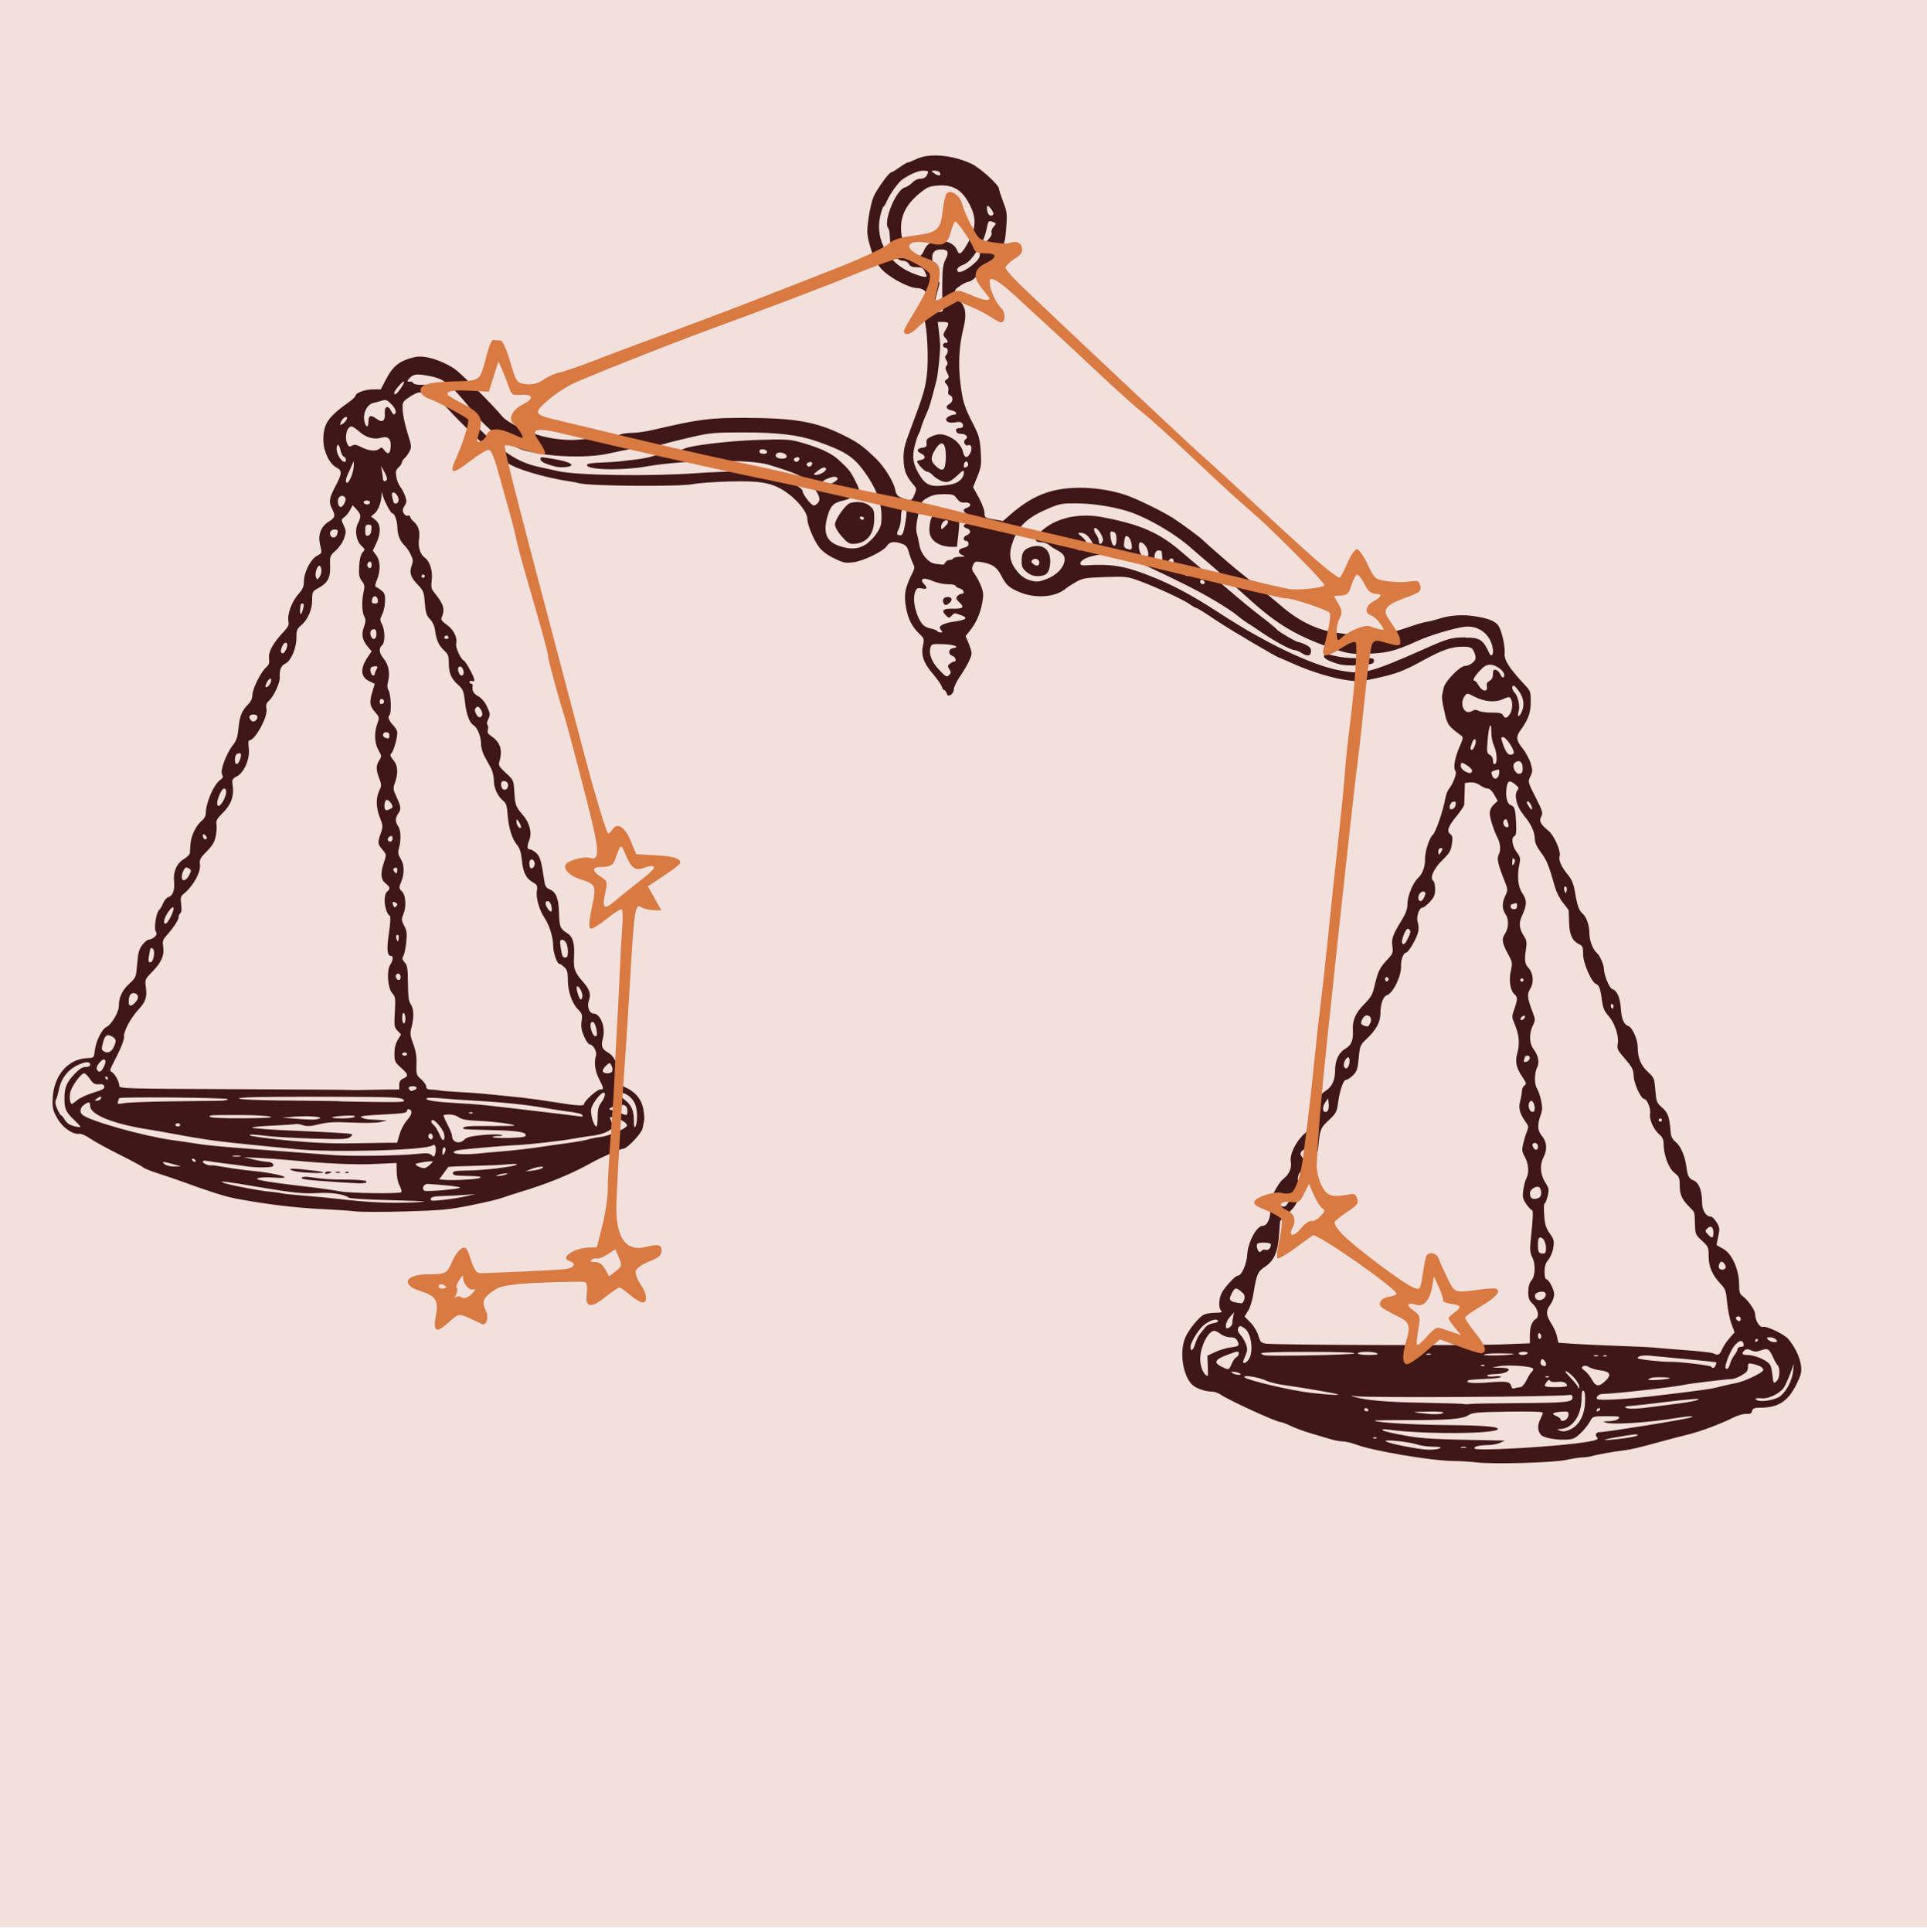 <?xml version="1.0" encoding="UTF-8"?>
<svg id="Layer_1" data-name="Layer 1" xmlns="http://www.w3.org/2000/svg" viewBox="0 0 335 335.84">
  <defs>
    <style>
      .cls-1 {
        fill: #401717;
      }

      .cls-2 {
        fill: #f2e0dc;
      }

      .cls-3 {
        fill: #d97a43;
      }
    </style>
  </defs>
  <rect class="cls-2" width="335" height="335"/>
  <g>
    <g>
      <path class="cls-1" d="M96.59,79.84c-2.72-.48-2.62-.48-2.62,0,0,.4.82.8,2.52,1.24.87.23,2.45.15,2.78-.14.36-.31-.73-.75-2.68-1.1Z"/>
      <path class="cls-1" d="M165.14,104.73c.52-.52.34-.96-.41-.96-.63,0-.95.43-.73.99.2.53.58.51,1.13-.04Z"/>
      <path class="cls-1" d="M147.81,87.43c-.78.21-2.65,2.84-2.65,3.72,0,.45.44,1.24,1.14,2.06.85.99,1.33,1.33,1.91,1.33,2.34,0,3.72-1.54,3.77-4.22.03-1.53-.05-1.76-.75-2.37-.78-.67-2.11-.87-3.41-.52ZM149.76,89.79c.24,0,.44.13.44.28s-.12.28-.26.28-.34-.12-.44-.28c-.1-.15.02-.28.26-.28Z"/>
      <path class="cls-1" d="M166.11,89.16c-.94-.76-1.89-.89-2.95-.38-1.07.51-1.52,1.41-1.59,3.15-.05,1.31.55,2.19,1.89,2.76.45.19,1.29.36,1.86.36h1.04s.23-2,.23-2c.3-2.72.23-3.32-.48-3.9ZM164.32,91.47c-.68.64-.7.64-.7.09,0-.72.76-1.4,1.13-1.02.17.18.02.51-.43.93Z"/>
      <path class="cls-1" d="M57.06,203.99c.31-.08.56-.19.56-.25s-.25-.11-.56-.11-.56.11-.56.26.26.19.56.11Z"/>
      <path class="cls-1" d="M51.67,203.64c1.18.23,4.71.34,4.51.14-.14-.14-.92-.25-4.02-.57-2.03-.21-2.35.08-.49.44Z"/>
      <path class="cls-1" d="M58.74,203.86c.38,0,.54-.06.35-.14-.2-.08-.51-.08-.7,0-.19.08-.04.14.35.14Z"/>
      <path class="cls-1" d="M60.62,203.74c-.09-.1-.33-.1-.54-.02-.22.09-.15.16.17.17.29.01.46-.05.36-.15Z"/>
      <path class="cls-1" d="M54.08,204.62c-.88-.13-1.5-.1-1.61.07-.18.3.82.41,6.69.81,1.84.12,3.55.2,3.77.17.23-.03.52-.06.65-.08.13,0,.16-.14.06-.28-.09-.15-1.58-.27-3.3-.28-3.2-.02-3.73-.05-6.26-.41Z"/>
      <path class="cls-1" d="M310.9,232.74c-.77-.86-3.8-2.31-4.42-2.11-.56.18-1.35-1.12-1.35-2.2,0-.7-1.28-2.52-2.24-3.2-.43-.3-.55-.71-.55-1.87,0-2.69-1.26-5.53-2.81-6.32-.61-.31-1.11-.62-1.11-.68,0-.07.14-.76.3-1.53.27-1.27.24-1.51-.3-2.39-.33-.54-.78-.98-1-.98-.84,0-1.52-1.08-1.52-2.42,0-2.06-.55-3.5-1.46-3.85-.78-.29-1.08-.81-1.23-2.13-.22-1.93-.98-3.8-1.82-4.49-.66-.55-.9-.99-.96-1.82-.21-2.64-.45-3.33-1.47-4.23-.96-.84-1.02-1.01-1.19-3.04-.17-2.07-.22-2.19-1.32-3.2-1.21-1.12-1.74-2.42-1.74-4.31,0-1.3-.96-3.42-1.63-3.64-.78-.25-1.19-1.21-1.31-3.1-.12-1.87-.67-3.07-1.52-3.34-.48-.15-1.42-2.46-1.42-3.5,0-.72-.74-2.37-1.26-2.8-.66-.55-1.26-2.15-1.26-3.35,0-1.37-.49-2.83-1.15-3.41-.67-.59-.94-1.32-1.35-3.73-.26-1.52-.55-2.22-1.29-3.12-1.11-1.35-1.6-2.48-1.38-3.18.26-.81-.93-3.54-1.91-4.36-1.46-1.23-1.72-1.73-1.29-2.52.33-.62.24-.93-.99-3.35-1.35-2.65-1.35-2.68-.9-3.61.4-.85.41-1.09.05-2.29-.22-.74-.85-1.89-1.39-2.57-1.15-1.43-1.21-2.03-.35-3.22,1.33-1.83,1.75-3,1.75-4.9s-.02-1.86-1.34-3.28c-2.39-2.56-3.31-4.04-3.2-5.12.11-1.04-.35-3.33-.92-4.55-.45-.96-1.57-1.48-4.14-1.9-2.2-.36-4.47-.21-6.4.43-.65.21-1.59.45-2.1.52-.51.08-1.84.46-2.96.86-1.12.4-2.57.83-3.22.97-.65.14-1.75.39-2.46.56-1.27.31-2.33.23-7.24-.53-3.37-.52-6.44-2.04-9.51-4.72-.69-.6-2.58-2.15-4.2-3.45-1.62-1.3-3.24-2.6-3.61-2.91-1.12-.92-5.47-4.71-5.62-4.91-.27-.36-3.8-2.97-5.31-3.93-1.83-1.17-6.34-3.36-8.11-3.96-4.66-1.55-10.22-1.71-13.95-.4-2.14.75-4.02,1.91-6.19,3.8l-1.26,1.1-1.61-.28c-1.55-.27-1.61-.32-1.61-1.14,0-.47-.45-1.67-.99-2.65l-.99-1.8.74-1.86c.68-1.7.73-2.08.58-4.38-.15-2.23-.31-2.78-1.32-4.76-1.54-2.98-1.84-3.97-2.23-7.27-.38-3.21-.2-6.37.54-9.33.57-2.31.43-3.62-.49-4.61-.31-.33-.69-.93-.84-1.34-.26-.67-.19-.81.77-1.47.57-.4,1.27-.72,1.55-.72.63,0,4.22-3.59,5.39-5.39.76-1.17.9-1.68,1.07-3.96.18-2.42.14-2.78-.54-4.54-.4-1.05-.73-2.06-.73-2.25,0-.68-3.24-3.62-4.81-4.36-3.24-1.52-7.31-1.88-9.51-.82-.72.35-1.42.63-1.57.63s-.77.38-1.41.84c-.64.46-1.27.84-1.41.84-.39,0-2.52,2.95-3.1,4.29-.28.66-.67,2.33-.86,3.7-.3,2.18-.29,2.73.12,4.31.71,2.76,1.54,4.21,3.11,5.4,1.67,1.28,4.11,2.43,5.15,2.43.41,0,.96.15,1.22.35.43.32.43.5.06,2.08-.35,1.52-.35,1.88,0,2.88.56,1.59.82,7.21.46,9.99-.31,2.34-.67,3.53-2.85,9.31-1.02,2.7-1.21,3.51-1.18,5.07.04,1.94.4,2.94,1.61,4.37.69.81.69.87.27,1.88-.37.89-.53,1.01-1.1.87-1.72-.43-2.03-.68-2.23-1.75-.26-1.37-1.86-3.96-3.33-5.39-2.35-2.28-3.17-2.86-5.91-4.2-4.55-2.22-8.2-2.86-16.5-2.9-6.47-.03-8.23.19-16.28,2.07-1.27.3-2.93.54-3.69.54s-1.71.12-2.09.27c-.39.15-1.62.35-2.74.45-1.12.1-2.92.28-4,.41-2.18.27-5.33-.05-7.55-.77-2.75-.88-5.46-2.29-6.22-3.22-1.52-1.87-7.24-7.57-8.33-8.29-2.32-1.53-5.25-2.4-6.86-2.03-2.62.6-3.78,1.5-5.03,3.87l-.91,1.75h-1.37c-1.37,0-3.02.61-3.02,1.12,0,.15-.54.66-1.19,1.12-3.61,2.58-4.39,3.74-4.4,6.53,0,1.96,1.05,4.18,2.29,4.82,1.01.52.98,1.04-.2,3.27-1.08,2.03-1.18,2.74-.56,3.93.62,1.19.53,1.5-.65,2.24-1.32.83-1.84,2.26-1.45,3.95.36,1.53.37,1.47-.55,1.95-1.06.55-2.25,2.88-2.26,4.43,0,.93-.2,1.38-.96,2.23-1.11,1.23-1.96,3.53-1.73,4.69.13.65-.02,1-.81,1.83-1.86,1.97-2.71,3.51-2.56,4.63.1.82,0,1.13-.53,1.6-.9.79-2.36,3.74-2.36,4.79,0,.52-.25,1.11-.63,1.49-1.19,1.19-1.57,2.07-1.77,4.13-.16,1.64-.36,2.27-.97,3.05-1.17,1.48-2.27,4.43-1.91,5.1.23.43.18.62-.27.94-1.18.82-2.55,4.01-2.56,5.94,0,.37-.31.9-.71,1.22-.96.75-1.84,2.57-1.94,3.97-.04.63-.09,1.36-.11,1.61-.02.25-.48.72-1.03,1.05-1.26.74-1.91,2.22-1.72,3.91.16,1.44-.21,2.46-.99,2.71-.3.09-.72.59-.93,1.1-.21.51-.51,1.01-.65,1.1-.49.31-.96,3.09-.63,3.71.25.45.21.66-.2,1.02-.28.25-.71.45-.96.45s-.77.41-1.16.92c-.56.75-.74,1.38-.89,3.29-.19,2.34-.2,2.38-1.41,3.5-1.22,1.13-1.78,2.34-1.78,3.85,0,1.03-1.3,3.24-2.13,3.62-.82.37-1.86,2.46-2.05,4.12-.15,1.25-.16,1.26-1.27,1.3-3.41.12-5.91,3.06-6.06,7.13-.05,1.54.05,1.99.8,3.32.91,1.62,2.7,2.88,3.86,2.71.31-.05,1.13.32,1.84.81.71.49,2.97,1.73,5.03,2.76,2.07,1.03,3.95,2.04,4.17,2.25.23.2,1.43.68,2.66,1.07,1.23.39,3.31,1.1,4.62,1.58,3.91,1.44,7.04,2.44,8.67,2.75,5.27,1.01,10.75,1.68,15.52,1.88,2,.09,4.46.26,5.46.38,1,.12,4.96.13,8.81.01,6.23-.19,7.46-.3,11.33-1.08,2.39-.48,4.78-1.05,5.32-1.26.54-.2,1.92-.65,3.07-1,4.73-1.41,9-3.15,12.31-5.01,1.81-1.02,5.27-2.55,5.75-2.55.64,0,3.15-2.65,3.33-3.51.08-.38.21-.99.28-1.37.08-.37,0-1.34-.17-2.16-.36-1.69-1.4-2.87-3.24-3.7l-1.17-.52.02-1.57c.03-1.88-.59-3.24-1.76-3.91-1.02-.58-1.21-1.12-.84-2.48.5-1.86-.44-4.28-1.65-4.28-.72,0-1.16-1.21-.8-2.23.41-1.17.16-1.94-1.11-3.39-1.33-1.51-1.58-2.21-1.47-4.1.14-2.52-.18-3.62-1.22-4.27-1.18-.73-1.33-1.11-1.39-3.54-.07-2.45-.51-3.59-1.57-4.02-.63-.26-.84-.56-.96-1.35-.52-3.59-.76-4.4-1.43-5-.38-.35-.88-.63-1.11-.63-.48,0-.51-.51-.1-1.59.51-1.33.07-3.03-1.16-4.44-1.21-1.39-1.31-1.68-1.46-4.26-.1-1.7-.15-1.8-1.45-2.99-1.12-1.02-1.31-1.35-1.15-1.88.65-2.05.2-3.49-1.42-4.55-.55-.36-.68-.62-.55-1.13.09-.36.05-.73-.09-.82-.15-.09-.08-.51.15-.98.37-.75.36-.93-.18-2.11-.37-.82-.94-1.5-1.55-1.86-.89-.52-1.1-.92-.98-1.84.03-.19-.09-.35-.25-.35s-.29-.14-.29-.31.19-.24.42-.15c.23.09.42.03.42-.14,0-.53-1.43-3.17-1.84-3.41-.59-.33-1.49-2.35-1.33-2.97.26-1.01-.45-2.44-1.62-3.25-.8-.55-1.06-.91-.92-1.22.64-1.48.4-2.33-1.22-4.33-.57-.7-.63-1-.48-2.24.19-1.57-.31-3.21-1.19-3.86-.84-.62-1.22-1.84-1.02-3.29.19-1.41-.11-2.3-1.05-3.12-.29-.25-.51-.59-.51-.76s-.18-.24-.4-.15c-.23.09-.53-.1-.71-.42-.24-.45-.21-.73.14-1.27.38-.57.4-.86.13-1.67-.18-.53-.56-1.27-.86-1.65-.29-.37-.61-1.17-.7-1.77-.14-.89-.07-1.19.41-1.62.32-.29.58-.68.58-.87s.2-.5.44-.71c.24-.2.63-.73.86-1.18.4-.76.37-.99-.34-3.24-.42-1.33-.8-3.08-.83-3.89-.07-1.45-.06-1.48,1.14-2.31.67-.46,1.45-.83,1.75-.83,1.46,0,3.47,1.17,5.04,2.94,2.01,2.25,7.18,7.21,8.24,7.88.65.42,1.44.97,1.74,1.23,1.38,1.17,6.63,2.77,11.43,3.47.44.06,1.01.18,1.26.26,1.75.52,17.56.65,19.9.16.85-.17,3.64-.38,6.21-.45,5.14-.15,7.19.17,9.31,1.44,2.29,1.37,4.33,3.78,4.33,5.12,0,.93,1.07,3.52,1.95,4.74.55.76,1.41,1.42,2.64,2.03,1.61.79,2.02.88,3.3.73,1.8-.21,5.29-1.89,5.92-2.84.5-.77,1.25-.88,2.64-.4.7.25.94.55,1.19,1.47.17.64.49,1.5.7,1.91.33.64.33.86,0,1.54-1.41,2.81-1.61,3.92-1.15,6.37.36,1.88,1.05,3.2,2.34,4.43.76.72.81.88.58,1.89-.39,1.72.08,3.1,1.65,4.93.77.9,1.48,1.91,1.59,2.26.11.35.3.63.44.63s.32.25.42.56c.14.45.28.5.71.27.3-.16.54-.58.54-.95s.46-1.33,1.01-2.16c1.33-1.97,2.07-3.45,2.07-4.12,0-.3-.24-1.1-.52-1.77l-.52-1.22.68-.83c1.1-1.35,1.83-2.95,2.19-4.79.28-1.49.26-1.91-.15-2.99-.26-.69-.76-1.65-1.11-2.13-.53-.75-.58-1-.31-1.59.29-.64.42-.68,1.5-.51,1.84.31,2.66.87,3.39,2.31.83,1.64,1.33,2.1,3.1,2.86,2.81,1.21,6.32.96,8.12-.57.31-.26,1.13-.79,1.82-1.18,1.13-.63,1.64-.72,5.03-.83,3.59-.12,3.87-.09,5.9.65,2.96,1.08,7.76,3.3,8.83,4.08.49.36,1.01.65,1.15.65s1.63.92,3.3,2.06c2.52,1.7,10.84,6.61,11.19,6.61.05,0,1.2.5,2.55,1.1,2.96,1.33,6.8,2.48,9.41,2.81,1.55.2,2.43.14,4.47-.31,3.82-.82,5.04-1.28,8.56-3.21,3.27-1.79,4.85-2.34,6.85-2.34,1.4,0,1.77.23,2.08,1.31.21.72.15.96-.37,1.45-.34.32-.94.58-1.33.58-.89,0-3.49,2.65-3.73,3.81-.1.44-.22,1.04-.28,1.34-.06.29.06,1.27.27,2.17.21.9.38,1.67.38,1.7,0,.04.13.38.28.76.25.62.83,1.2,2.34,2.3.45.33.43.46-.25,2.03-.84,1.94-1.12,3.63-.69,4.15.3.36-.41,2.24-1.23,3.26-.18.23-.41.86-.51,1.4-.41,2.27-1.71,6.05-2.21,6.45-.61.5-1.4,3.04-1.35,4.29.05,1.14-.45,2.52-1.15,3.14-.91.81-1.9,3.17-1.9,4.54,0,.92-.26,1.65-1.05,2.94-1.53,2.49-1.75,3.13-1.57,4.47.15,1.09.08,1.28-.87,2.29-1.33,1.41-1.65,2.07-2.19,4.41-.37,1.66-.61,2.09-1.86,3.36-1.51,1.53-2.06,2.83-1.95,4.63.09,1.62-.27,2.49-1.32,3.1-1.14.67-1.77,2.02-1.77,3.75s-.57,2.9-1.62,3.55c-1.24.76-2.12,2.59-1.93,4.03.18,1.38-.15,2.05-1.69,3.37-1.53,1.31-2.7,3.66-2.46,4.94.21,1.12-.28,2.2-1.38,3.06-.41.33-1.13,1.39-1.58,2.35-.66,1.41-.8,1.98-.65,2.86.21,1.32-.46,2.86-1.24,2.86-1.08,0-2.59,2.8-2.73,5.04-.1,1.66-.97,3.63-1.62,3.63-.38,0-1.74,1.39-2.64,2.7-.66.97-.81,2.85-.26,3.4.26.26.03.34-1.05.35-.76,0-1.66.16-2,.35-.91.5-2.53,2.5-3.16,3.89-1.13,2.49-.45,6.89,1.29,8.37.68.58,2.2,1.09,3.25,1.09.45,0,1.16.23,1.57.52,1.41.99,9.72,4.79,10.46,4.79.21,0,1,.3,1.76.67.76.37,2.33.95,3.48,1.28,1.15.33,2.69.79,3.41,1.01.72.22,1.69.4,2.16.4s1.5.25,2.28.54c2.85,1.08,13.01,2.81,16.76,2.85,1.31.01,3.2.13,4.19.25,2.77.35,13.24.06,15.5-.42,1.06-.23,2.38-.43,2.94-.45.56-.02,1.32-.13,1.71-.25.76-.24,3.69-.76,5.45-.97,1.26-.15,2.37-.41,6.57-1.56,1.62-.44,3.76-1,4.75-1.24,2.03-.5,5.56-1.82,7.69-2.89.77-.39,1.79-.68,2.27-.65.67.04.91-.08,1.02-.51.12-.47.38-.57,1.5-.57,3.06,0,4.78-1.14,6.22-4.09.8-1.63.91-2.1.77-3.27-.16-1.37-1.14-3.39-2.25-4.63ZM64.87,70.05c.4-.09,1.08-.27,1.51-.41.68-.22.91-.14,1.61.56.81.81,1.03,1.52.57,1.81-.13.08-.38-.16-.55-.54-.49-1.08-1.2-.9-1.12.29.1,1.44-.41,1.79-1.45,1.02-1-.74-1.39-.59-1.39.53s-.5,1.02-.72-.2c-.25-1.33.52-2.84,1.54-3.06ZM61.1,74.13c.22,0,.81.38,1.32.85,1.17,1.07,2.6,1.48,3.88,1.1,1.19-.34,1.73.21,1.61,1.67-.1,1.16-.48,1.33-1.11.5-.37-.5-.53-.55-.82-.27-.54.52-1.8.42-3.11-.24-.91-.47-1.27-.52-1.66-.28-.4.25-.56.21-.79-.23-.59-1.11-.16-3.09.68-3.09ZM67.26,83.37c-.25.4-.69.32-.69-.12,0-.21-.08-.81-.17-1.33l-.17-.94.6,1.06c.33.59.52,1.18.43,1.33ZM65.04,109.37c.26,0,.4.3.4.84,0,.97-.7,1.17-.98.28-.21-.66.02-1.12.58-1.12ZM64.66,104.27c.05-.35.28-.63.51-.63s.46.28.51.63c.07.48-.05.63-.51.63s-.58-.15-.51-.63ZM65.41,116.43c-.19.35-.3.69-.27.76.04.07-.05.17-.21.22-.34.11-.71-.94-.46-1.33.1-.16.42-.28.73-.28.49,0,.51.08.21.63ZM63.91,98.46c-.2-.33.06-.84.44-.84.15,0,.26.25.26.56,0,.59-.41.76-.7.28ZM64.56,92.1c-.06.6-.26.94-.58,1-.39.08-.49-.1-.49-.91s.1-1,.58-1,.57.15.49.91ZM63.56,87.64c-.56-.2-.41-.64.21-.64.31,0,.56.12.56.26,0,.36-.35.52-.77.37ZM61.51,80.91c0,.42-.18,1.27-.43,1.89-.25.62-.56,1.12-.7,1.12-.36,0-.31-.63.12-1.57.21-.45.52-1.12.68-1.51l.31-.7.02.76ZM59.87,72.58c.55-.34.63.15.12.71-.28.31-.62.56-.76.56-.29,0,.21-1.01.63-1.27ZM58.57,78.41c-.1-.49-.05-.93.12-1.04.18-.11.37.23.49.83.1.56.36,1.07.57,1.16.21.08.38.32.38.54,0,1.05-1.31-.19-1.56-1.48ZM59.92,86.39c.23.23.22.5-.01,1.01-.49,1.08-1.17.89-1.17-.33,0-.74.71-1.16,1.18-.69ZM58.19,92.03c.57,0,.66.22.37.96-.21.56-.91.58-1.12.04-.22-.57.1-.99.75-.99ZM55.52,98.34c.15,0,.32.3.36.68.04.38-.1.95-.33,1.26-.4.54-.42.54-.62.04-.23-.6.17-1.94.58-1.98ZM52.27,105.11c.01-.11.17-.21.34-.21.2,0,.24.28.12.77-.42,1.69-.74,1.3-.46-.56ZM49.47,111.78c.47-.29.62.31.28,1.07-.33.72-.65.91-.89.51-.16-.28.26-1.37.62-1.58ZM47.1,117.99c.1.17.03.56-.16.88-.36.56-.79.77-.77.36.03-.54.76-1.52.94-1.24ZM44.05,124.19c.41,0,.7.16.7.39,0,.63-.68,1.06-1.07.67-.55-.55-.37-1.06.37-1.06ZM41.27,131c.63-.24.78.05.49.92-.37,1.11-.92,1.18-.92.12,0-.53.17-.94.43-1.04ZM38.92,137.06c.52,0,.54.8.05,1.83-.59,1.23-1.21,1.58-1.21.68,0-.76.81-2.51,1.16-2.51ZM35.78,145.28c.23.28.24.46.04.58-.16.1-.37-.02-.47-.26-.23-.61.03-.81.43-.32ZM32.38,150.77c.11,0,.37.11.58.24.31.2.3.39-.08,1.12-.51.99-1.28,1.17-1.28.3,0-.65.47-1.66.78-1.66ZM29.29,158.45c.96-1.41,1.22-.71.36.96-.32.63-.7,1.14-.86,1.14-.5,0-.28-.98.49-2.1ZM25.91,166.08c.22-1.41.3-1.53.7-1.12.19.19.24.7.12,1.31-.11.61-.35,1-.6,1-.32,0-.37-.25-.23-1.19ZM23.38,172.63c.74.14.81.94.13,1.61-.78.79-1.14.72-1.13-.19,0-1.03.37-1.54,1.01-1.42ZM21.54,180.17c0-1.03,1.18-3.23,2.5-4.66,1.3-1.41,1.56-2.19,1.31-3.98-.17-1.26-.15-1.33,1.19-2.7,1.55-1.6,2.07-2.83,1.82-4.34-.13-.84-.04-1.18.45-1.72,1.22-1.33,2.24-2.85,2.24-3.35,0-.28.14-.59.31-.7.2-.12.25-.67.14-1.53-.15-1.17-.1-1.4.46-1.85,1.64-1.33,3-3.79,2.8-5.08-.12-.82.02-1.09,1.18-2.28,1.04-1.06,1.38-1.64,1.58-2.7.14-.75.19-1.67.11-2.06-.11-.55.12-.95,1.12-1.95,1.43-1.42,1.96-2.86,1.71-4.68-.15-1.11-.11-1.22.7-1.64,1.29-.66,2.33-3.1,2.09-4.9-.11-.85-.08-1.37.1-1.37,1,0,3.23-4.09,2.98-5.44-.13-.68-.04-1.02.38-1.39.9-.81,1.99-3.17,1.93-4.15-.08-1.28.23-2.03.98-2.37.96-.43,1.93-2.7,1.91-4.47,0-1.27.09-1.55.78-2.13,1.2-1.01,1.96-2.73,1.96-4.44,0-1.42.05-1.5,1.02-2.04,1.68-.91,2.18-1.82,2.1-3.86-.06-1.72-.04-1.79,1-2.72.61-.56,1.22-1.46,1.45-2.16.35-1.07.34-1.31-.09-2.2-.46-.97-.46-1.02.1-1.41.31-.22.77-.78,1.01-1.25l.44-.84.68.73c.8.87.84,1.27.24,2.44-.6,1.17-.32,3.01.6,3.87.65.62.67.67.21,1.17-.31.35-.52,1.16-.59,2.35-.1,1.52-.02,1.96.46,2.6.48.65.53.95.32,1.86-.36,1.55-.32,3.49.1,4.31.29.57.28.9-.05,1.83-.48,1.33-.3,2.29.65,3.42l.69.81-.67.99c-1.36,2-1.27,3.48.25,4.21l.96.46-.4,1.32c-.57,1.9-.5,2.49.42,3.55.8.91.81.97.43,2.04-.58,1.63-.51,3.37.19,4.61.57,1.01.58,1.11.14,1.77-.58.89-.58,1.65,0,3.15.42,1.1.42,1.27,0,2.15-.61,1.29-.57,2.93.12,4.68.54,1.36.55,1.53.14,2.72-.57,1.67-.56,1.82.29,2.83.72.85.72.87.28,2.17-.66,1.93-.58,3.02.26,3.68.81.63.87.96.28,1.45-.77.64-.43,3.62.48,4.22.15.1.08,1.34-.17,3.04-.42,2.81-.31,3.92.4,3.92.41,0,.32.78-.18,1.55-.66,1.01-.43,4.07.37,4.94.54.58.58.86.44,3.24-.14,2.4-.1,2.65.46,3.25l.62.66-.57.94c-.38.63-.58,1.42-.58,2.38,0,1.32.09,1.52,1.12,2.44,1.31,1.18,1.37,1.47.42,1.9-.51.23-.7.54-.7,1.11v.8h-2.03c-1.12.02-3.01.05-4.22.08-1.21.03-2.22.03-2.25,0-.03-.03-9.08-.1-20.11-.14-19.1-.08-20.06-.1-20.06-.58,0-.7-.75-2.08-1.28-2.38-.4-.22-.38-.36.12-1.34,1.39-2.68,2-4.15,2-4.83ZM67.02,140.78c-.36-.36-.18-1.76.23-1.76.35,0,.99.79.99,1.23,0,.26-1.04.71-1.22.53ZM68.25,145.74c0,.31-.19.55-.42.55s-.42-.17-.42-.39.19-.46.42-.55c.28-.11.42.01.42.39ZM66.92,128.2c-.56-.22-.4-.93.21-.93.37,0,.56.19.56.56,0,.56-.14.63-.77.37ZM66.44,122.34c-.3.11-.43,0-.43-.41,0-.58.58-.62.76-.05.05.16-.1.37-.33.46ZM68.81,156.92c.32.2.34.32.07.59-.26.27-.38.24-.52-.14-.23-.61-.07-.77.45-.45ZM68.53,150.9c.17-.1.38-.13.46-.05.08.08.1.36.05.63-.09.44-.13.44-.46.05-.26-.31-.28-.49-.05-.63ZM69.29,163.26c-.12.49-.13.49-.34,0-.22-.51,0-.99.29-.69.09.09.11.4.05.68ZM69.64,169.78c0,.56-.3.73-.65.37-.34-.34-.2-.93.23-.93.23,0,.42.25.42.56ZM70.34,182.93c.23,0,.42.12.42.28s-.19.28-.42.28-.42-.13-.42-.28.19-.28.42-.28ZM69.92,176.9c0-.59.11-.92.28-.82.15.09.28.54.28.99s-.12.82-.28.82-.28-.45-.28-1ZM71.11,192.79c.66.22.52.98-.35,1.92-.47.52-1.06,1.61-1.29,2.43l-.43,1.48h-1.45c-.79,0-3.58.05-6.2.1-4.41.1-9.27-.2-15.35-.93-1.37-.16-2.55-.36-2.63-.45-.21-.21.91-.17,3.16.12,1.08.14,4.6.34,7.83.44,5.01.15,5.96.12,6.44-.24.46-.35.48-.45.14-.57-.23-.08-3.5-.28-7.27-.44-3.77-.16-7.2-.34-7.62-.39-.42-.05-1.11-.11-1.52-.14-1.73-.11-.21-.35,3.14-.49,1.98-.09,3.67-.21,3.77-.26.1-.06.62.03,1.16.2.77.24,1.39.2,2.84-.16,1.49-.37,2.61-.43,5.7-.29,2.24.1,4.33.06,4.97-.1l1.12-.27-1.12-.07c-.61-.04-1.5-.09-1.96-.11-.46-.03-1.08-.18-1.37-.35-.4-.22.5-.34,3.7-.5,3.47-.17,4.23-.28,4.23-.62,0-.23.16-.36.35-.3ZM71.74,188.8c.78,0,.94.41.26.67-.55.21-.54.21-.77-.02-.38-.38-.16-.65.51-.65ZM29.51,191.43c-3.69.05-7.27.19-7.95.31-1.11.2-1.22.17-1.05-.26.1-.26.19-.54.19-.6,0-.27,18.71-.1,18.88.16.11.17-.49.28-1.59.29-.97,0-4.78.05-8.48.1ZM31.33,195.52c0,.15-.19.28-.42.28s-.42-.13-.42-.28.19-.28.42-.28.42.13.42.28ZM42.09,193.81c2.15,0,4.36.13,4.89.27.69.18-.7.26-4.67.29-3.5.01-5.71-.08-5.82-.26-.19-.31.02-.32,5.59-.3ZM58.91,191.4s-3.51-.08-7.74-.1c-8.25-.05-12.13-.33-7.96-.57,1.23-.07,7.68-.12,14.34-.1,10.83.03,12.16.09,12.57.5.43.43.05.46-5.34.4-3.2-.04-5.83-.09-5.87-.12ZM61.68,194.1c-.1.16-1.07.29-2.17.29-2.52,0-2.29-.31.35-.46,1.33-.08,1.93-.02,1.82.17ZM55.52,194.42c-.61.24-1.54.24-4.47,0l-1.96-.16,1.95-.16c2.46-.2,5.29,0,4.48.32ZM17.88,181.3c.38-1.39.7-1.63,1.58-1.16.78.42.83.82.25,1.96-.42.82-1.06,1.03-1.76.58-.3-.19-.31-.47-.06-1.38ZM18.74,187.4c0,.15-.05.28-.12.28s-.2-.12-.3-.28c-.1-.16-.04-.28.12-.28s.3.13.3.28ZM17.36,184.63c.8-.96,1.31-.4.7.78-.45.86-.73,1.04-1.09.68-.31-.31-.2-.76.39-1.47ZM17.17,188.46c.62-.06.88.05.96.39.07.37-.34.6-1.87,1.06-1.08.32-2.33.9-2.79,1.27-.45.38-.88.69-.96.69-.32,0-.48-.98-.31-1.93.19-1.06,1.87-3.39,2.44-3.39.18,0,.63.45,1,.99.56.82.82.97,1.53.91ZM17.49,191.02c-.1.17-.4.29-.66.29-.41,0-.41-.06.07-.41.57-.44.9-.37.59.12ZM12.8,195.72c-.7-.18-1.21-.53-1.53-1.07-.26-.45-.56-.81-.66-.81s-.4-.49-.66-1.09c-.35-.77-.41-1.23-.22-1.61.15-.29.35-.99.46-1.56.36-1.97,1.47-3.51,3.17-4.38,1.37-.7,2.31-.77,2.31-.17,0,.27-.27.42-.78.42-.55,0-1.1.34-1.9,1.19-1.43,1.51-1.79,2.37-1.79,4.3,0,1.82.27,2.39,1.77,3.8.62.58,1.07,1.09,1.01,1.15-.06.05-.59-.02-1.17-.16ZM30.33,202.76c-.62.01-1.38-.16-1.68-.39-.68-.52-.35-.52,1.42-.03l1.4.39-1.13.03ZM33.88,201.95c-.15,0-.36-.13-.46-.28-.09-.16-.05-.28.11-.28s.36.12.45.28c.1.15.05.28-.1.28ZM29.93,198.16c-4.97-.69-14.29-3.31-15.59-4.38-.55-.45-.42-1.27.27-1.75.84-.59,1.06-.55,1.06.2,0,1.45,3.73,3.02,9.51,3.98,1.46.24,3.29.55,4.06.7,7.75,1.42,7.69,1.41,22.23,2.83,6.51.63,22.63.19,23.7-.65.46-.37.75.4.51,1.36-.17.66-.23.69-.66.31-.39-.33-.88-.37-2.58-.19-2.99.32-11.41.44-14.54.2-4.62-.36-9.75-.74-15.66-1.18-3.15-.24-6.49-.55-7.41-.71-.92-.15-3.13-.47-4.9-.72ZM87.01,197.23c-.37-.1-1.82-.08-3.22.06-1.9.19-2.67.38-3.04.77-.85.89-2.16.51-2.16-.62,0-.26-.37-1.18-.82-2.04-.46-.86-.74-1.58-.63-1.6,1.04-.19,1.99-.05,2.59.38.55.4,1.38.55,3.64.65,2.75.13,5.79.53,6.07.8.07.07-1.84.1-4.22.08-3.91-.05-5.04.08-4.62.5.08.08,2.27.17,4.87.22,4.69.08,6.46.41,5.79,1.08-.29.29-5.32.41-5.59.13-.09-.09.33-.18.93-.19.88-.02.96-.07.42-.22ZM75.22,194.67c.42,0,1.65,1.44,1.94,2.26.14.4.15.91.02,1.12-.17.27-.39.03-.77-.87-.3-.69-.74-1.43-.99-1.63-.51-.42-.6-.87-.19-.87ZM75.24,197.63c0,.46-.44.54-.7.12-.23-.37.1-.89.44-.69.14.09.26.34.26.56ZM77.19,199.43c.15,0,.28.16.27.35,0,.19-.12.54-.27.77-.21.32-.27.25-.28-.35,0-.42.12-.77.28-.77ZM81.62,193.37c.21-.08.45-.07.54.02.09.1-.07.16-.37.15-.32-.01-.39-.08-.17-.17ZM87.68,192.47c-3.85-.45-4.91-.54-7.97-.72-3.85-.22-5.59-.46-5.59-.78,0-.19.88-.21,2.59-.07,1.43.12,3.09.25,3.71.28,6.71.37,10.74.77,14.27,1.39,1.23.22,2.8.46,3.5.55,2.07.25,3.08.49,3.08.75,0,.14-.03.24-.07.22-.07-.03-8.83-1.08-13.49-1.62ZM75.24,201.89c0,.07-.27.36-.6.65-.33.29-.74.52-.91.51-.61-.04-1.64-.56-1.46-.74.21-.21,2.97-.6,2.97-.41ZM41.11,201.03c-.69,0-.97-.05-.63-.12.35-.07.91-.07,1.26,0,.35.07.06.12-.63.12ZM36.74,202.55c-.42.12-1.5-.35-1.5-.64,0-.16.33-.22.77-.13.42.09,1.84.29,3.15.45,1.31.16,3,.38,3.77.5,1.57.24,4.25.23,4.51-.02.32-.32-.21-.76-.96-.77-.41,0-1.51-.19-2.43-.41l-1.68-.4,2.66.13c1.46.07,3.98.26,5.59.41,6.19.59,11.18.81,14.69.64l3.63-.17.02,1.51c0,.86.23,1.91.51,2.44.27.51.4,1.02.3,1.12-.32.32-9.1.2-10.73-.15-.87-.18-3.83-.6-6.61-.91-2.77-.32-5.73-.72-6.57-.9-1.31-.27-1.43-.35-.84-.51.39-.11,1.58-.14,2.66-.06,4.18.29.41-.8-4.2-1.21-1.07-.1-2.98-.36-4.23-.58-1.25-.22-2.38-.38-2.52-.34ZM70.31,209.04c-3.31.09-7.17-.13-11.44-.65-1.23-.15-3.81-.39-5.73-.54-1.92-.15-3.81-.35-4.2-.44-.39-.1-1.27-.22-1.96-.27-1.59-.11-7.51-1.25-8.24-1.59-.74-.34.82-.15,5.87.71,6.39,1.09,7.98,1.25,10.63,1.11,2.42-.13,4.58.19,5.38.8.19.15,3.25.34,6.79.42,3.55.09,6.4.2,6.34.26-.06.05-1.6.15-3.43.2ZM73.78,206.95c-.56-.35-.1-1.22.62-1.17,3.41.23,5.59.48,5.59.64,0,.25-5.85.76-6.21.54ZM80.97,207.94c-.92.21-2.69.49-3.94.62-1.97.21-2.24.18-2.15-.19.09-.33.57-.44,1.99-.48,1.03-.03,2.75-.11,3.83-.19l1.96-.15-1.68.38ZM87.82,204.18c-.38.12-.95.22-1.26.22-.44,0-.41-.05.14-.22.38-.12.95-.22,1.26-.22.45,0,.41.05-.14.22ZM89.78,202.45c-.6.37-5.85.99-8.67,1.01-1.92.02-2.38.1-2.38.44,0,.31.34.43,1.26.45,3.42.09,3.74.12,3.48.36-.28.26-4.63.51-6.21.36l-.91-.09.76-1.03c.41-.56.78-1.07.82-1.12.03-.05,1.93-.13,4.21-.18,2.29-.05,5.03-.17,6.11-.27,1.26-.12,1.81-.1,1.54.07ZM94.23,203.06c-.25.15-1,.33-1.68.41l-1.23.15.98-.4c1.14-.47,2.67-.6,1.93-.17ZM104.32,197.63c-.84.11-1.83.31-2.18.44-.36.13-2.05.43-3.78.66-1.72.23-3.45.47-3.83.54-1.37.24-5.49.72-7.41.87-1.08.08-2.84.24-3.91.35-2.3.24-4.34.13-4.34-.22,0-.14.41-.31.91-.38,1.27-.19,8.14-.78,10-.86,2.27-.1,7.37-.67,9.93-1.12,1.23-.22,2.88-.47,3.67-.57.79-.1,1.84-.43,2.34-.73.91-.55.95-.75.42-2.03-.2-.47-.12-.5.73-.31,1.09.24,2.23.99,2.12,1.39-.14.52-3.1,1.77-4.66,1.98ZM102.79,192.72c.16-.9,1.62-2.8,2.14-2.8.43,0,.22.86-.4,1.71-.49.65-.63,1.23-.63,2.51,0,.91-.09,1.65-.21,1.65-.46,0-1.08-2.12-.91-3.08ZM109.41,190.56c.94.78,1.35,1.83,1.34,3.51,0,.72-.13,1.5-.28,1.73-.19.3-.27,0-.27-1.06,0-1.75-.47-2.75-1.66-3.63-.48-.35-.86-.76-.86-.91,0-.47.95-.27,1.73.37ZM109.08,193.17c0,.36-.1.66-.21.65-.2-.02-1.89-.61-2.87-.99-.26-.1.09-.32.93-.57,1.54-.46,2.14-.21,2.14.92ZM105.33,185.24c.67-.59.67-.59.97-.03.17.31.23.74.15.96-.19.5-1.46.52-1.65.04-.08-.2.16-.63.53-.96ZM103.03,177.61c.35,0,.74,1.13.74,2.13,0,.65-.56.43-.85-.33-.39-1.02-.34-1.8.11-1.8ZM100.3,171.48c.26-.26.95.89.95,1.58,0,.35-.12.65-.27.65-.31,0-.91-1.98-.68-2.22ZM97.71,163.35c.6,0,1.02.87,1.02,2.08,0,.68-.13,1-.4,1-.53,0-.62-.19-.86-1.75-.16-1.11-.12-1.33.24-1.33ZM95.23,156.64c.23,0,.5.31.59.69.28,1.1,0,1.46-.53.7-.58-.83-.6-1.39-.06-1.39ZM92.94,149.92c.15.56-.41,1.27-.73.94-.1-.1-.19-.48-.19-.84,0-.79.71-.87.92-.1ZM90.22,142.88c.51.72.44,1.38-.09.85-.19-.19-.34-.6-.34-.91,0-.54.02-.54.44.06ZM87.93,135.83c.29.11.45.42.4.77-.12.83-.95.92-1.16.13-.2-.77.11-1.15.76-.9ZM82.76,123c.27-.27.43-.23.76.21.22.31.37.74.33.96-.14.71-.76.66-1.1-.1-.26-.57-.25-.81.01-1.07ZM79.74,115.96c.31-.33.73.06.86.8.05.29-.06.58-.26.65-.44.15-.95-1.08-.6-1.45ZM77.25,110.75c.05-.17.22-.3.36-.3s.31.13.36.3c.05.16-.11.3-.36.3s-.42-.14-.36-.3ZM73.56,99.86c.15,0,.28.13.28.28s-.12.28-.28.28-.28-.13-.28-.28.12-.28.28-.28ZM70.34,94.83c.25.21.71.86,1.01,1.46.47.92.51,1.21.22,2-.45,1.25-.19,2.06,1.06,3.35.97,1,1.07,1.24,1.22,3.15.14,1.72.29,2.2.9,2.83.46.48.79,1.2.88,1.92.21,1.68.65,2.67,1.57,3.51.7.64.82.96.82,2.15,0,1.78.4,2.75,1.61,3.82.87.78.98,1.06,1.2,2.99.24,2.15.78,3.62,1.49,4.04.65.38,1.3,1.96,1.3,3.16,0,.66.26,1.63.63,2.29.35.63.84,1.54,1.11,2.02.26.48.48,1.41.49,2.08.02,1.39.63,2.75,1.59,3.55.55.46.7.89.8,2.38.16,2.29.77,4.29,1.63,5.31.49.58.71,1.29.86,2.68.22,2.18.71,3.15,1.91,3.84.76.44.83.6.69,1.47-.19,1.18.41,3.33,1.29,4.63.86,1.27,1.56,3.48,1.54,4.87-.02,1.17.68,3.21,1.1,3.21.13,0,.52.26.85.57.5.47.61.88.61,2.24,0,1.99.72,4.04,1.79,5.12.7.7.76.91.6,2.01-.14.94-.04,1.56.42,2.64.34.78.78,1.42.99,1.42.6,0,1.31,1.28,1.08,1.98-.36,1.15-.16,2.63.55,4.03.86,1.68.87,1.82.16,1.82-.54,0-2.79,2.05-2.79,2.55,0,.36-1.38.26-5.04-.34-1.77-.29-4.35-.65-5.73-.8-6.69-.7-8.32-.84-10.91-.97-1.54-.08-3.05-.2-3.36-.27-.31-.07-.97-.14-1.47-.15-.68-.02-.91-.15-.91-.52,0-.27-.4-.85-.88-1.27-.84-.73-.88-.86-.82-2.63.05-1.34-.11-2.31-.56-3.52-.55-1.47-.58-1.82-.3-2.9.46-1.72.41-3.21-.13-3.99-.36-.51-.47-1.36-.49-3.67-.02-2.57-.1-3.1-.57-3.61-.43-.48-.48-.71-.24-1.1.17-.27.4-1.33.51-2.35.16-1.56.11-2.03-.35-2.91-.48-.92-.5-1.17-.19-1.89.59-1.36.49-3.4-.19-4.08-.56-.56-.56-.63-.14-1.69.6-1.49.55-2.94-.11-4.02-.45-.73-.5-1.07-.28-1.85.4-1.39.33-3.15-.14-3.77-.23-.3-.41-.8-.41-1.1s.19-.81.41-1.1c.55-.74.51-1.17-.27-2.86-.62-1.33-.64-1.53-.29-2.52.61-1.69.51-3.01-.28-3.94-.57-.68-.62-.88-.31-1.21.38-.41,1-2.61,1-3.56,0-.3-.29-.84-.65-1.2-.79-.81-1.1-1.57-.74-1.8.4-.24.31-3.52-.11-4.28-.27-.48-.29-.92-.09-1.69.36-1.37.05-2.9-.8-3.91-.78-.93-.88-1.77-.27-2.28.55-.46.55-2.58,0-3.65-.39-.75-.38-.91.03-1.71.25-.49.47-1.5.5-2.26.04-1.12-.07-1.47-.59-1.89-.35-.28-.78-.56-.96-.62-.24-.08-.2-.43.15-1.28.65-1.63.6-3.25-.13-4.24l-.6-.81.6-1.27c.86-1.83.8-3.32-.16-4.08l-.76-.6.59-.47c.63-.51,1.2-1.93,1.24-3.1l.02-.73.21.7c.33,1.09,1.4,3.07,1.66,3.07.4,0,.88,1.39.88,2.54s.51,2.43,1.26,3.06ZM69.25,87.16c-.19.49-.71.52-.85.05-.36-1.17-.36-1.61,0-1.61.49,0,1.06,1.03.85,1.56ZM69.72,67.42c-.7,1.06-1.19,1.42-1.19.86,0-.35,1.39-1.98,1.69-1.98.13,0-.09.51-.5,1.12ZM142.92,83.87c0-.4,1.88-1.16,2.37-.97.6.23.36.6-.74,1.14-1.14.57-1.63.52-1.63-.17ZM141.52,82.4c0-.06.39-.4.86-.73.58-.41.95-.52,1.14-.33.19.19.07.43-.36.74-.59.41-1.64.62-1.64.33ZM152.36,92.76c-.5.75-1.41,1.64-2.03,1.98-1.31.74-2.55.78-4.44.15-2.26-.76-2.87-2.36-1.99-5.29.5-1.7,1.03-2.22,2.61-2.57.66-.15,1.43-.47,1.69-.71.27-.25.63-.45.81-.45.62,0,.57-.49-.23-2.11-.89-1.82-1.22-2.23-3.09-3.92-1.28-1.16-3.51-2.15-6.91-3.07-1.47-.4-2.56-.45-6.99-.31-5.03.16-11.73.96-12.83,1.52-.29.15-1.4.43-2.48.62-1.07.19-2.46.5-3.08.71-.61.2-1.87.44-2.8.55-.92.1-2.18.25-2.8.33-.61.08-2.09.17-3.28.21-1.18.04-2.25.16-2.37.28-.96.96,5.55,1.21,10.26.39,6.68-1.16,17.91-1.3,21.26-.28,4.78,1.47,5.94,1.98,7.04,3.17,1.57,1.68,2.01,2.62,1.57,3.33-.2.31-.56.57-.81.57-.42,0-1.93-1.92-1.93-2.46,0-.82-4.08-2.67-7.27-3.3-1.35-.27-6.19-.2-11.26.15-8.28.57-20.71.38-23.98-.36-1-.23-2.51-.56-3.36-.74-4.16-.89-7.22-3.12-13.22-9.62-2.07-2.24-2.32-2.46-3.96-3.54-1.41-.93-1.89-1.1-3.15-1.1-.82,0-1.48-.12-1.48-.28s-.26-.28-.59-.28c-.5,0-.54-.06-.23-.43.69-.84,1.27-.96,3.1-.64,3.13.54,3.82,1.08,8.21,6.44,2.72,3.31,6.33,5.96,9.09,6.67,4.26,1.09,10.69,1.29,14.43.45,3.28-.74,6.52-1.3,7.49-1.3.51,0,1.54-.19,2.3-.41.76-.23,2.89-.76,4.73-1.18,3.02-.69,3.89-.77,8.67-.77,6.2,0,9.72.42,12.96,1.55,4.78,1.67,6.3,2.64,8.14,5.13,2.08,2.83,3.08,5.37,3.09,7.89,0,1.48-.13,1.91-.91,3.07ZM141.11,80.82c-.23.38-.62.38-.85.02-.1-.15.03-.36.28-.46.53-.21.83.02.57.44ZM138.88,79.99c-.23.37-.62.38-.85.01-.1-.16.03-.36.27-.45.54-.21.83.02.58.44ZM136.76,79.31c0,.27-.28.41-.82.41-.91,0-1.36-.45-.91-.9.4-.4,1.73-.03,1.73.48ZM133.34,78.53c.07.22-.15.35-.6.35-.47,0-.72-.16-.72-.44,0-.53,1.15-.45,1.33.09ZM157.4,90.78c-.36,2.13-.55,2.47-1.26,2.19-.26-.11-.25-.32.07-.94.23-.44.42-1.34.42-2.01,0-1.41.38-2.19.83-1.74.22.22.2.92-.06,2.5ZM171.63,35.81c.22-.22,1.23,1.15,1.06,1.43-.32.51-.9.22-1.05-.52-.08-.42-.08-.83,0-.91ZM171.48,39.97c.29-1.5.38-1.64.91-1.47.85.26.87.33.32.94-.28.31-.42.75-.33,1,.1.27-.11.73-.56,1.18-.59.58-.67.83-.44,1.22.35.55.17.82-.55.82-.36,0-.51.2-.51.69s-.4,1.01-1.42,1.82c-1.47,1.16-2.5,1.45-2.5.7,0-.24.35-.56.77-.72,1.09-.41,1.68-1,2.9-2.87.67-1.02,1.19-2.26,1.4-3.29ZM162.54,29.67c.41,0,.81.18.9.41.2.54-.39.54-1.1,0-.52-.4-.51-.41.2-.42ZM158.44,47.4c-4.01-1.66-6.29-5.72-5.45-9.67.19-.91.46-1.72.6-1.8.13-.08.43-.59.66-1.13.4-.95,1.92-3.1,2.51-3.52,1.22-.9,2.84-1.61,3.65-1.61,1.06,0,1.11.06.68.86-.18.34-.59.54-1.07.54s-1.04.27-1.42.67c-.35.37-.94.75-1.31.85-1.52.38-3.79,5.94-2.88,7.05.15.17.27.91.29,1.62.01.72.2,1.48.41,1.69.21.21.38.64.38.94,0,.76.73,1.44,1.55,1.44.38,0,.8.24.97.56.22.41.59.56,1.36.56.87,0,1.12.13,1.39.71.18.39.33.77.33.84,0,.3-1.1.05-2.65-.59ZM160.65,43.53c-.22.52-.56.95-.75.94-1.59-.08-3.05-1.93-3.23-4.08-.24-2.83.83-4.96,3.56-7.08,1.04-.81,1.51-.98,2.96-1.07,2.69-.17,4.3.92,5.64,3.86.9,1.97.77,3.69-.45,5.91-1.17,2.13-1.6,2.47-1.96,1.54-.38-1.01-1.54-1.68-2.91-1.68-1.54,0-2.38.48-2.87,1.65ZM163.91,53.43c.1.55,0,.72-.46.78-1.12.16-1.28-.51-.67-2.83l.56-2.14-.72-2.03c-.96-2.75-.68-3.84,1-3.85,1.19,0,1.41.48.78,1.69-.46.88-.56,1.66-.59,4.37-.02,1.82.02,3.62.09,4ZM165.64,112.68c-.8.11-.85,1.07-.07,1.31.53.17.81.98.33.98-.12,0-.46.16-.73.37-.44.32-.46.45-.13.97.32.52.31.67-.06,1.04-.39.39-.56.3-1.73-.94-1.32-1.41-1.83-2.79-1.47-3.94.17-.53.36-.58,2.27-.5,1.97.08,2.94.51,1.58.7ZM165.54,108.1c-.71.1-1.52.35-1.81.55-.44.32-.46.45-.15.83.32.38.31.45-.06.45-.24,0-.51-.11-.59-.25-.08-.13-.58-.32-1.1-.42-.52-.1-1.13-.39-1.37-.66-1.21-1.38-1.91-4.31-1.36-5.72.25-.66.4-.74,1.14-.6.96.19,1.06-.04.38-.79-.83-.92-.06-1.2,1.45-.53.76.33,1.91.59,2.69.59s1.37.12,1.37.27.31.35.7.45c.73.18.98.95.31.95-.21,0-.54.19-.72.41-.28.33-.2.54.4,1.1.91.84.59,1.12-1.29,1.07-1.57-.04-1.93.33-1.13,1.12.53.53.6.54,1.03.11.55-.55.41-.53,1.5-.15,1.52.53,1.13.88-1.39,1.22ZM168.09,89.3c.3.19.56.62.56.95,0,.36-.22.65-.56.75-.31.08-.56.27-.56.42s.25.34.56.42c.3.08.56.34.56.57s-.26.51-.56.61c-.65.21-.76.98-.14.98.23,0,.42.24.42.52,0,.36-.26.58-.84.69-1,.2-1.12.93-.21,1.29.55.22.5.26-.41.27-.56.01-1.11.15-1.2.3-.1.16-.41.28-.69.28s-.59.19-.67.42c-.09.23-.32.4-.52.38-.2-.03-.76-.1-1.26-.16-1.18-.15-2.5-1.72-2.74-3.27-.1-.63-.3-1.52-.44-1.98-.19-.6-.13-1.51.23-3.21.48-2.29.53-2.39,1.61-3,.82-.47,1.58-.63,2.84-.64,1.56,0,1.78.07,2.28.76.42.58.76.75,1.42.7,1-.08,1.23.63.31.92-.31.1-.56.3-.56.44s.25.41.56.61ZM167.58,80.77c.1-.68.6-.76.73-.12.05.22-.12.47-.37.57-.35.14-.43.03-.36-.45ZM168.67,78.7c-.37.97-1.03.96-1.22-.03-.22-1.09-1.12-2.14-2.33-2.72-1.24-.59-2-.61-3.15-.1-.87.38-.97.55-.88,1.41.03.32-.2.5-.71.56-1.02.12-1.13.62-.23,1.02.84.38.78.98-.1,1.12-.34.05-.61.15-.61.22,0,.41,1.3,1.79,1.69,1.79.25,0,.7.27,1,.6.29.33.94.77,1.45.99,1.07.45,1.63.25,3.07-1.12.79-.75.91-.79.91-.31-.01,1.04-.96,1.87-2.4,2.1-3.11.51-4.08.24-5.16-1.44-1.26-1.97-1.5-3.3-.96-5.38.24-.93.54-1.83.67-1.99.13-.17.31-.65.42-1.08.1-.43.48-1.43.85-2.23.59-1.3.85-2.16,1.84-6.08.26-1.02.66-4.95.62-6.15-.01-.38-.11-1.42-.22-2.31l-.2-1.61h.83c1.16,0,1.24.19.59,1.29-.53.89-.54,1-.12,1.46.57.62.57.88.03.88-.23,0-.42.19-.42.42s.19.42.42.42c.49,0,.56.86.12,1.31-.22.21-.2.46.05.87.27.43.28.66.03.96-.25.29-.22.58.1,1.2.39.75.38.85-.06,1.17-.45.33-.45.39-.03.86.28.31.39.75.3,1.12-.11.41-.01.67.29.79.63.25.56,1.16-.13,1.52-.76.41-.55.94.45,1.11.69.12,1.07.67.48.72-.65.04-1.47.49-1.47.81,0,.51.69.72,1.71.52.58-.11.94-.05,1.1.21.31.51.08.82-.61.82-.38,0-.53.15-.46.49.06.33.36.49.91.5.86.01,1.3.61.71.97-.5.3-.1,1.22.44,1.01.57-.22.77.4.43,1.32ZM164.4,80.02c-.1,1.79-.56,2.05-1.71.99-.93-.86-.95-1.54-.05-2.96,1.17-1.85,1.93-1,1.77,1.97ZM307.72,232.43c.38,0,.86.19,1.05.42.29.36.24.42-.35.42-.38,0-.86-.19-1.05-.42-.3-.36-.24-.42.35-.42ZM305.43,232.71c.16,0,.22.13.13.28-.1.15-.23.28-.3.28-.06,0-.12-.13-.12-.28s.14-.28.3-.28ZM304.42,234.71c.59.26.95.26,1.71,0,1.19-.43,1.45-.28,2.13,1.25.3.66.66,1.29.81,1.38.15.09.27.65.27,1.22,0,.68-.19,1.23-.52,1.53-.5.46-.53.41-.71-1.21-.16-1.39-.32-1.77-.95-2.2-.96-.67-2.44-1.17-3.46-1.17-.86,0-1.02-.31-.41-.81.3-.25.57-.24,1.13.02ZM302.2,228.8c.23,0,.42.19.42.42,0,.44-.33.55-.65.23-.32-.32-.21-.65.23-.65ZM303.13,233.64c.06.31-.1.46-.49.46-.32,0-.58.17-.58.38s-.25.69-.55,1.07c-.3.38-.62,1.03-.73,1.44-.2.8-.56,1.17-.78.81-.26-.41.85-3.15,1.61-4.01.8-.89,1.36-.95,1.51-.16ZM299.26,219.29c.38,0,.9.81.71,1.11-.22.36-.9.38-1.11.04-.19-.31.1-1.14.4-1.14ZM296.81,213.51c.59-.59,1.06-.25,1.06.76s-.28,1.04-.99.25c-.47-.52-.47-.61-.07-1.02ZM288.63,194.4c.15,0,.28.12.28.28s-.13.28-.28.28-.28-.13-.28-.28.13-.28.28-.28ZM280.41,174.61c.1.1.12.33.05.52-.1.28-.16.28-.34,0-.24-.38,0-.81.28-.52ZM272.3,154.19c.09.09.11.4.04.68-.11.49-.13.49-.34,0-.22-.51-.01-.99.3-.69ZM265.65,139.3c.13,0,.38.31.55.7.38.83.05.94-.44.14-.4-.65-.43-.84-.11-.84ZM264.84,141.65c1.24,1.39,1.98,2.95,1.98,4.17,0,.63.34,1.37,1.07,2.35,1.01,1.35,1.36,2.2,2.44,6.02.26.91.88,2.11,1.42,2.75.52.63.95,1.22.96,1.32,0,.1.04,1.06.07,2.14.06,2.1.58,3.18,1.81,3.75.53.25.63.51.63,1.69,0,1.59,1.47,4.94,2.27,5.2.48.15.75.88.97,2.63.19,1.52.4,2.04,1.24,2.99,1.03,1.18,1.78,3.49,1.54,4.74-.17.89-.05,1.13,1.26,2.64,1.26,1.46,1.45,1.83,1.51,3.03.07,1.36,1.28,3.95,1.84,3.95.5,0,1.17,1.73,1.01,2.57-.19.96.61,2.74,1.66,3.64.49.42.69.89.69,1.58,0,1.91.86,4.22,1.86,5.02.85.68.94.89.94,2.23,0,1.58.4,2.45,1.73,3.77.91.91.86.71.92,2.97.05,1.7.1,1.83,1.22,2.85,1.1,1.02,1.16,1.15,1.16,2.69,0,1.84.62,3.26,2.09,4.83.83.88.94,1.2,1.12,3.22.11,1.23.45,2.9.75,3.71l.55,1.48-.9,1.02c-.5.56-1.07,1.44-1.29,1.95-.39.94-.74,1.1-1.5.68-.23-.13-2.49-.39-5.03-.57-2.54-.19-4.99-.39-5.45-.45-.46-.05-2.98-.18-5.59-.26-2.61-.09-6.13-.25-7.82-.36l-3.06-.2-.22-1.05c-.12-.58-.52-1.52-.89-2.1-1.04-1.63-1.11-2.35-.31-3.44.38-.52.69-1.32.69-1.79,0-.91-.92-2.67-1.39-2.67-.15,0-.28-.58-.28-1.29,0-.95.17-1.5.66-2.08.37-.45.75-1.36.86-2.11.18-1.18.11-1.45-.62-2.49-.66-.95-.85-1.54-.96-3.17-.08-1.1-.05-2.01.07-2.01s.35-.57.52-1.26c.29-1.16.26-1.35-.41-2.41-.86-1.37-.98-3.05-.3-4.36.68-1.32.59-2.69-.24-3.67-.8-.95-.87-1.91-.28-3.61.34-.97.36-1.45.09-2.66-.18-.81-.5-1.72-.7-2.03-.48-.72-.47-2.68.02-3.64.46-.88.21-2.08-.67-3.28-.7-.94-.73-2.64-.08-4.01.46-.96.46-1.07-.02-2.32-.96-2.54-1.02-3.09-.4-4.13.67-1.15.5-2.69-.4-3.67-.59-.64-.66-1.28-.34-3.37.14-.89.06-1.38-.3-1.93-.9-1.37-1.02-2.35-.45-3.58.91-1.96.93-2.78.11-3.98-.79-1.15-.98-3.07-.51-5.19.19-.9.12-1.18-.51-2.01-.78-1.03-.98-2.52-.36-2.76.27-.11.35-.68.28-2.18-.11-2.49-.26-2.98-.94-3.2-.6-.19-.92-1.43-.74-2.89.17-1.35.5-1.53,1.44-.77.7.55.77.72.46,1.09-.64.77-.11,2.92,1.06,4.22ZM284.72,236.06c0-.39.88-.55,2.33-.41,4.78.43,11.25,1.08,11.31,1.13.04.03,0,.26-.1.52-.19.5-.56.6-.79.23-.13-.21-5.74-.88-7.02-.83-1.32.05-5.74-.43-5.74-.62ZM290.29,239.53c-.29.26-4.01.49-3.75.22.15-.15.59-.31.98-.34,1.05-.08,2.9,0,2.77.11ZM271.29,248.38c2.11-.09,3.69-2.43,3.66-5.42,0-.95.09-1.32.33-1.23.23.08.32.71.28,1.97-.06,2-.86,3.71-2.1,4.49-.92.57-1.67.72-2.31.46-.51-.22-.5-.24.14-.27ZM270.56,246.12c-.97-.37-.64-.65.89-.75,1.04-.07,1.24,0,1.24.43,0,.28-.15.66-.33.84-.41.41-1.07.44-1.07.05,0-.16-.33-.41-.74-.57ZM264.35,177.04c.06-.2.29-.42.49-.49.21-.07.31.04.25.25-.07.2-.29.42-.49.49-.21.07-.31-.03-.24-.24ZM264.3,170.34c0-.15.13-.28.28-.28s.28.12.28.28-.13.28-.28.28-.28-.12-.28-.28ZM264.96,184.19c.1-.26.18-.52.18-.59,0-.06.2-.11.44-.11.27,0,.41.19.35.49-.05.26-.33.53-.62.59-.4.07-.48-.02-.35-.37ZM266.54,191.6c.15.23.27.7.27,1.05,0,.87-.78.8-1.01-.09-.22-.88.33-1.6.74-.96ZM267.38,199.29c0,.65-.51.75-.82.16-.2-.36-.2-.61-.02-.72.38-.23.84.08.84.56ZM267.7,206.48c.38.6.27,1.55-.2,1.73-1.03.39-1.52.13-1.52-.81,0-.76,1.35-1.49,1.72-.92ZM268.77,217.03c0,.65-.13.86-.51.86-.76,0-.89-.24-.89-1.58,0-.88.11-1.22.41-1.22.54,0,.99.88.99,1.94ZM267.81,224.53c.84-.16,1.21.41.68,1.05-.44.53-1.37.54-1.57,0-.22-.57.05-.9.89-1.06ZM267.66,231.73c.15.1.28.36.28.58s-.13.4-.28.4-.28-.26-.28-.57.13-.5.28-.41ZM267.86,236.61c.11-.43.23-.48.53-.23.21.18.38.49.38.71s-.1.37-.21.36c-.6-.06-.83-.34-.71-.84ZM269.26,239.26c.1.09-.07.16-.36.15-.33-.01-.39-.08-.17-.17.2-.08.44-.07.53.02ZM268.9,240.18c.27-.36.44-.41.59-.18.12.2.61.27,1.26.19.98-.13,1.67.15,1.67.69,0,.12-.88.22-1.96.22-2.04,0-2.19-.09-1.56-.92ZM272.13,238.4c0-.34,1.2.6,1.83,1.44.41.53.67,1.12.59,1.33-.09.21-.15.23-.16.04-.01-.17-.53-.85-1.14-1.5-.61-.65-1.12-1.24-1.12-1.3ZM275.51,238.27c-.58-.46-.63-.6-.29-.8.26-.16.62-.11,1.01.14.33.22,1.24.48,2.02.58,1.72.23,1.95.77.8,1.87-1.08,1.02-1.63.97-2.28-.24-.3-.55-.86-1.25-1.24-1.55ZM277.1,235.6c.19-.08.5-.08.7,0,.19.08.03.14-.35.14s-.54-.06-.35-.14ZM278.79,235.6c.21-.08.45-.07.54.02.1.09-.07.16-.36.15-.33-.01-.4-.08-.17-.17ZM263.3,157.03c.32-.12.44,0,.44.42s-.18.59-.56.59c-.31,0-.56-.19-.56-.42s.05-.42.12-.42.32-.07.56-.17ZM262.91,149.8c0-.6.07-.74.3-.51.22.22.22.46,0,.82-.26.45-.3.41-.31-.31ZM261.49,142.56c.34-.34.44-.25.7.59.14.45.08.63-.21.63-.52,0-.86-.84-.48-1.22ZM261.09,128.71c-.16-.54-.11-.64.31-.56.5.1,1.77,2,1.77,2.68,0,.19-.25.35-.57.35-.55,0-.96-.67-1.52-2.47ZM264.72,133.43c0,.76-.12.99-.57,1.06-.75.1-1.4-1.43-.82-1.91.73-.6,1.38-.2,1.38.86ZM263.14,119.16c.13,0,.57.48.98,1.07.79,1.15.94,2.38.41,3.54-.45.98-.81.9-.52-.12.27-.94-.11-2.68-.72-3.29-.43-.44-.53-1.2-.15-1.2ZM186.38,93.78c.18-.18,1.57,1.23,1.57,1.59,0,.16-.16.29-.35.29-.37,0-1.44-1.66-1.22-1.88ZM187.82,92.6c.31,0,.77.15,1.02.34.65.51,1.38,1.77,1.16,1.98-.18.18-.91.27-.96.12-.01-.04-.07-.31-.12-.6-.05-.3-.46-.83-.89-1.18-.71-.59-.73-.65-.21-.66ZM254.79,110.78c-2.34,0-3.16.22-6.71,1.81-5.31,2.37-7.98,3.44-9.71,3.89-1.99.51-2.88.52-5.54.03-4.74-.88-12.81-4.73-20.56-9.78-5.01-3.27-8.47-5.12-12.55-6.71-4.27-1.67-6.67-2.05-11.08-1.75-1.18.08-1.1-.66.14-1.25.54-.26,1.76-.56,2.72-.66,2.77-.31,4.46.3,14.2,5.08,3.78,1.85,8.02,4.37,9.53,5.65.48.41,1.24.96,1.68,1.23.45.27,1.22.77,1.71,1.12,2.6,1.82,5.76,3.56,6.45,3.56.26,0,.84.24,1.28.54.97.63,1.57.48,1.57-.4,0-.45-.28-.77-.95-1.09-.52-.25-1.08-.45-1.24-.45-.39,0-3.6-1.89-3.82-2.25-.1-.15-1.07-.97-2.18-1.81-2.03-1.55-3.94-3.12-6.49-5.32-.77-.67-1.89-1.54-2.49-1.95-1.07-.73-2.53-1.92-5.26-4.27-3.92-3.4-7.16-4.83-13.79-6.1-3.81-.73-7.56-.02-10.06,1.91-1.86,1.43-2.13,2.45-.66,2.45.49,0,1.11.2,1.37.45.27.25.9.65,1.4.91,1.15.59,1.5,1.16,1.27,2.08-.3,1.21-1.47,2.33-3.08,2.94-1.33.51-1.68.54-2.76.26-.82-.22-1.54-.67-2.12-1.33-1.58-1.81-1.82-3.22-.92-5.58,1.03-2.71,2.55-4.1,6.22-5.65,1.83-.78,2.34-.87,4.71-.85,3.22.02,7.08.67,9.72,1.62,3.17,1.14,7.57,3.75,10.12,6,.86.76,2.19,1.91,2.96,2.55,1.36,1.15,3.38,2.94,7.55,6.7,4.73,4.26,8.23,6.3,14.4,8.41,2.13.73,3.07.9,4.76.88,4.31-.05,5.74-.38,9.85-2.25,2.04-.94,6.21-2.19,8.1-2.45,2.57-.34,4.74,1.39,5.02,4.02.1.9-.32,1.28-.63.59-1.07-2.37-1.63-2.74-4.17-2.74ZM190.4,91.77c.51.04,1.5,1.68,1.33,2.22-.22.7-.7.74-.7.06,0-.28-.19-.75-.41-1.05-.44-.58-.56-1.25-.22-1.22ZM193.64,92.47c.31.12.46.51.46,1.27,0,1.51-.72,1.48-.98-.05-.22-1.28-.14-1.47.52-1.22ZM195.44,94.16c.06-.55.2-1.01.3-1,.45,0,.8.49.96,1.31.2,1.02.02,1.23-.81.91-.47-.18-.56-.4-.46-1.22ZM198.24,94.27c.54,0,1.17.77,1.34,1.61.19.97-.13,1.16-1.08.6-.5-.29-.72-2.22-.26-2.22ZM201.4,95.67c.29,0,.54.09.56.21.01.11.06.62.1,1.12.08.94-.19,1.11-1,.63-.65-.37-.38-1.96.33-1.96ZM203.03,97.66c.54-1.01,1.24-.65.95.48-.17.67-.32.72-.89.36-.3-.19-.31-.37-.06-.84ZM205.45,98.42c.21-.34,1.51.83,1.51,1.35,0,.4-.52.49-1,.16-.41-.29-.72-1.18-.51-1.51ZM208.65,101.1c0-.49.6-.41.77.11.06.18-.09.33-.33.33s-.44-.2-.44-.45ZM257.2,116.65c.77-.86,1.22-1.12,1.88-1.12.98,0,2.42,1.06,2.42,1.78,0,.65-.38.56-.71-.17-.15-.34-.5-.67-.76-.72-.38-.07-.49.1-.49.76,0,.57-.19.95-.59,1.16-.42.23-.55.51-.46.99.19,1-.81.89-1.42-.16-.26-.46-.57-.84-.69-.84-.45,0-.16-.61.81-1.68ZM254.64,120.96c.4-.53.42-.53,1.61.09,1.78.92,3.62,1.1,5.01.48.97-.44,1.17-.46,1.38-.11.4.63.31,2.03-.17,2.72-.52.74-.84.78-1.19.16-.2-.35-.65-.46-1.9-.44-.9.01-1.93-.12-2.29-.3-.49-.24-.78-.23-1.19.03-1.31.82-2.29-1.23-1.25-2.63ZM260.06,133.85c.59-.18.64-.12.56.59-.11.97-.94,1.23-1.21.37-.22-.69-.21-.7.65-.96ZM258.99,131.19c-.51-.27-.54-.49-.38-2.46.21-2.64.64-3.64.65-1.51,0,.81.2,1.84.42,2.28.22.44.45,1.33.49,1.98.05.76-.05,1.23-.27,1.31-.22.08-.35-.14-.35-.59s-.23-.83-.55-1.01ZM256.43,129.51c-.16.46-.41.83-.54.83-.33,0-.32-.35.03-1.26.39-1.03.88-.63.52.42ZM254.12,132.59c.42,0,1.79.99,1.79,1.3,0,.56-.38.62-1.19.2-.44-.23-.77-.64-.77-.95s.07-.55.16-.55ZM252.04,140.09c.05-.36.32-.69.6-.75.4-.08.49.05.42.55-.05.36-.32.7-.61.75-.4.07-.49-.05-.42-.56ZM250.47,147.41c.34,0,.37.11.13.56-.17.31-.36.56-.43.56-.07,0-.13-.26-.13-.56s.19-.56.43-.56ZM247.39,154.96c.48,0,.52.38.12,1.14-.33.62-.73.7-.91.19-.18-.51.31-1.33.79-1.33ZM244.36,161.81c.25-.42.41-.48.66-.24.25.24.2.56-.16,1.33-.52,1.11-.85,1.42-1.08,1.06-.17-.28.12-1.37.58-2.15ZM241.11,169.84c.17.05.3.22.3.36s-.13.31-.3.37c-.16.05-.3-.11-.3-.37s.14-.42.3-.36ZM236.9,177.04c.59-1.1,1.84-.39,1.32.75-.17.36-.38.65-.47.63-1.23-.25-1.36-.45-.86-1.38ZM234.4,183.77c.16,0,.25.4.2.89-.1.96-.68,1.39-.95.7-.19-.49.33-1.58.75-1.58ZM230.36,191.66l.52-.76.09.79c.05.44.02.97-.06,1.19-.09.22-.29.4-.45.4-.56,0-.62-.85-.1-1.61ZM226.28,200.11c.59-.71,1.44-.26,1.2.64-.21.82-.77.97-1.18.31-.27-.42-.27-.64-.02-.95ZM223.44,208.04c.99.14,1.03.26.43,1.12-.48.69-.55.7-1.46.34-1.21-.49-.38-1.66,1.02-1.45ZM218.56,216.23c.23-.38,2.39-.3,2.39.08,0,.6-.5,1.1-.94.93-.24-.09-.52-.05-.61.1-.09.15-.27.26-.41.26-.32,0-.64-1.03-.43-1.38ZM216.99,227.83c.33-.55.73-1.85.9-2.89.56-3.45.76-3.93,1.98-4.73,1.61-1.07,2.27-2.52,2.48-5.5l.19-2.48,1.43-1.38c1.17-1.12,1.49-1.65,1.76-2.87.26-1.13.26-1.72.01-2.41-.37-1.07.11-2.08,1.19-2.49,1.29-.49,2.07-1.82,2.26-3.85.27-2.93.38-3.2,1.83-4.54,1.17-1.09,1.38-1.46,1.54-2.66.31-2.39.95-4.34,1.43-4.34.24,0,.79-.35,1.22-.79.68-.68.82-1.09,1-3.01.2-2.13.25-2.25,1.39-3.34,1.66-1.58,2.38-2.9,2.38-4.4,0-1.6.47-2.95,1.09-3.15,1.11-.35,2.57-3.35,2.5-5.12-.05-1.07.42-2.3.87-2.3.41,0,1.92-2.61,2.11-3.64.1-.54.06-1.3-.09-1.69-.31-.82.26-2.5.85-2.5.2,0,.77-.44,1.27-.99.73-.8.91-1.22.91-2.22,0-.68-.14-1.32-.31-1.42-.69-.43.05-2.14,1.54-3.59,1.26-1.22,1.51-1.64,1.68-2.81.17-1.14.12-1.45-.27-1.74-.68-.5-.38-1.36,1.12-3.17.7-.85,1.28-1.73,1.3-1.96.01-.23.05-1.17.07-2.1l.04-1.67.91-.09c.58-.05,1.2.12,1.72.49.45.32,1.05.58,1.34.58.33,0,.77.41,1.14,1.07l.6,1.07-.69.65c-.45.43-.69.96-.69,1.54,0,.78.72,3.03,1.39,4.33.46.91.55,2.11.19,2.75-.4.71-.2,1.66,1.02,4.73.56,1.4.56,1.51.11,2.46-.61,1.28-.6,2.31.06,3.31.59.89.52,2.39-.16,3.38-.57.84-.46,1.57.5,3.35.85,1.56.86,1.67.54,3.11-.37,1.64-.07,3.42.68,4.04.53.45.52.88-.06,2.53-.47,1.31-.47,1.38.14,2.84.71,1.72.82,3.23.36,4.91-.4,1.43-.15,2.54.93,4.11.67.98.71,1.15.32,1.43-.24.18-.44.62-.44.99s-.14,1.16-.3,1.75c-.33,1.18-.06,2.19.97,3.61.5.69.52.87.2,1.67-.2.5-.49,1.46-.65,2.13-.24,1.06-.2,1.37.31,2.28.65,1.17.76,2.78.25,3.72-.18.33-.42,1.24-.53,2.01-.17,1.22-.1,1.53.52,2.45.39.57.83,1.05.98,1.05.26,0,.2,1.3-.24,5.5-.14,1.31-.07,1.94.27,2.63.64,1.27.58,3.22-.11,4.1-.38.48-.56,1.13-.56,2.02,0,1.09.14,1.44.84,2.11.9.86,1.13,2.18.46,2.57-.66.39-1.02,1.4-1.02,2.84v1.38l-5.11.2c-5.43.21-39.12.1-40.75-.14-.86-.12-1.01-.27-1.33-1.38-.2-.7-.8-1.69-1.38-2.29l-1.02-1.04.59-1ZM258.07,237.3c.09.1-.07.16-.37.15-.32-.01-.39-.08-.17-.17.2-.08.44-.07.54.02ZM257.99,235.48c-.09-.14,1.05-.25,2.56-.25s2.67.05,2.6.1c-.27.24-5.03.37-5.17.15ZM258.23,239.66c1.49-.04,2.71-.2,2.71-.33s-.5-.19-1.12-.1c-.62.08-1.19.04-1.27-.1-.09-.14.39-.26,1.05-.28,1.54-.04,2.53-.31,2.68-.75.08-.24-.34-.35-1.38-.37l-1.49-.03,1.12-.22c1.66-.33,6.01,0,6.01.45,0,.2-.12.44-.26.52-.15.09-.55.73-.89,1.42-.38.76-.81,1.25-1.12,1.25-.27,0-.69.08-.95.18-.31.12-.5,0-.6-.39-.21-.79-.77-.88-4.07-.62-2.61.21-4.07.05-3.39-.37.14-.09,1.48-.2,2.97-.24ZM264.02,235.23c0-.16.38-.28.86-.28.5,0,.78.11.68.28-.1.15-.48.28-.86.28s-.68-.13-.68-.28ZM248.36,235.46c-.38,0-.54-.06-.35-.14.19-.08.51-.08.7,0,.19.08.04.14-.35.14ZM245.56,235.46c-1.61,0-1.7-.03-.81-.24.56-.13,1.37-.13,1.82,0,.65.19.45.24-1.01.24ZM237.94,235.51c-1.07,0-1.88-.12-1.88-.28,0-.36,2.8-.36,3.35,0,.3.19-.15.27-1.47.28ZM214.07,224.93c.6-1.17.75-1.21,1.65-.49.64.51.75.77.6,1.38-.1.41-.33.73-.5.71-2.03-.24-2.31-.5-1.74-1.59ZM213.84,228.88l.72-.79-.16.7c-.09.38-.16.91-.16,1.18,0,.26-.25.62-.56.78-.49.26-.56.21-.56-.4,0-.38.32-1.04.72-1.47ZM206.97,234.14c0-.79,1.33-3,2.28-3.8.87-.73,2.09-1.18,2.4-.88.26.26.02.4-.91.57-.45.09-.99.38-1.19.65-.2.27-.6.77-.89,1.11-.29.34-.69,1.12-.87,1.75-.35,1.18-.81,1.53-.81.61ZM209.9,235.65l.07,1.75c.04.96.04,1.75,0,1.74-.65-.04-1.32-1.53-1.32-2.91,0-2.13,1.39-4.92,2.45-4.92.22,0,.72.25,1.11.56.39.31,1.13.56,1.64.56.64,0,1.02.17,1.22.54.48.9.35,1.05-1.09,1.22-.76.09-1.98.46-2.73.81l-1.35.64ZM212.35,237.54c-1.43-.71-1.16-1.24,1.05-2.07,1.79-.67,1.96-.69,1.96-.24,0,.28-.18.57-.41.66-.23.09-.6.6-.82,1.15-.47,1.12-.52,1.13-1.77.5ZM214.94,238.92c-.31-.06-.69-.24-.84-.39-.26-.25,1.22-.03,1.51.23.23.19-.12.27-.67.16ZM216.45,235.77c.42-.96.45-1.29.17-2.1-.18-.53-.6-1.26-.95-1.62-.38-.4-.55-.84-.44-1.12.22-.57.39-.57,1.16-.04,1.15.81,1.58,4.06.71,5.38-.23.35-.59.64-.79.64-.29,0-.26-.25.14-1.13ZM227.79,242.08c-3.32-.38-10.97-2.18-11.44-2.69-.46-.49,2.53-.03,3.73.57.56.28,2.08.65,3.39.82,2.51.33,8.62,1.38,9.09,1.57.54.21-1.71.08-4.77-.27ZM219.9,235.56c-.35-.05-.63-.21-.63-.35,0-.15,3.37-.25,8.32-.24,5.35,0,8.16.11,7.86.28-.43.24-14.15.52-15.55.31ZM235.35,242.77c-.69-.21-.63-.22.34-.09,2.38.3,35.07.11,37.13-.22.4-.07.56.06.56.46,0,.81-1.1.91-9.77.96-4.14.02-7.79.09-8.11.15-.32.06-.77.06-1,0-.23-.05-3.51-.15-7.27-.22-6.29-.11-9.7-.41-11.89-1.04ZM250.88,245.58c-.46.3-1.79.3-4.2,0-1.26-.15-.99-.2,1.54-.23,2.08-.03,2.94.05,2.66.23ZM237.61,245.3c-.24,0-.44-.13-.44-.28s.12-.28.26-.28.34.13.44.28c.1.15-.02.28-.26.28ZM238.97,250.03c-.33-.01-.39-.08-.17-.17.2-.08.44-.07.53.02.1.1-.07.16-.36.15ZM250.32,251.73c-.23.15-1.11.26-1.96.25-1.65-.02-7.12-1.11-7.47-1.49-.33-.35,4.1.12,5.38.56.61.21,1.88.39,2.8.4,1.19,0,1.55.09,1.26.28ZM254.37,251.67c-.46,0-.62-.07-.35-.14.27-.07.65-.06.84.01.19.08-.04.13-.5.13ZM282.25,250.01c-3.21.41-4.37.35-1.87-.09,3.51-.63,4.33-.72,4.33-.47,0,.14-1.11.39-2.47.56ZM293.79,246.4c-.77.31-14.56,2.53-15.73,2.53-.64,0-.82.52-.34,1.01.42.42-2.23.87-7.83,1.35-6.72.57-13.34.81-13.54.49-.21-.34.76-.59,2.35-.61.69,0,1.64-.19,2.1-.4l.84-.38-1.12-.02c-11.59-.21-13.05-.28-16.36-.87-1.92-.34-3.62-.74-3.77-.9-.19-.2.12-.23.98-.11,5.98.84,19.02.76,19.02-.12,0-.42-2.61-.62-9.07-.68-5.79-.05-12.02-.44-12.35-.76-.07-.06,2.36-.11,5.4-.1,7.23.03,9.91-.18,10.91-.85.68-.46,1.47-.54,6.86-.62,3.81-.06,6.08,0,6.08.18,0,.15-.19.63-.41,1.07-.57,1.09-.53,2.12.1,2.8.65.7,4.23,1.1,5.59.63.81-.28,2.39-1.94,3.08-3.26.3-.57.53-.63,2.74-.63s2.36.05,2.05.42c-.21.26-.86.43-1.64.45-1.11.02-1.19.05-.54.25,1.33.4,7.44,0,12.4-.83.92-.15,1.93-.27,2.24-.26.55.01.55.02-.01.25ZM277.59,245.02c.09-.15.3-.28.45-.28s.2.13.1.28c-.09.15-.3.28-.45.28s-.2-.13-.1-.28ZM295.15,243.32c-.34.15-1.66.4-2.94.57-1.28.16-3.21.41-4.28.56-3,.42-4.83.51-5.23.26-.27-.17-.22-.25.19-.29.31-.03.94-.09,1.4-.13.46-.04,2.41-.26,4.33-.5,5.49-.66,7.23-.79,6.52-.47ZM301.78,240.4c-.54.09-1.74.35-2.66.59-1.74.45-2.56.57-10.21,1.49-6.09.74-11.05,1.02-11.28.65-.21-.34.34-.83.94-.84,2.19-.04,12.75-1.23,14.36-1.62.75-.18,7.39-.98,8.15-.98.31,0,1.07-.29,1.68-.64.89-.5,1.12-.79,1.11-1.4,0-.71.05-.75.84-.58,1.18.25,1.83.63,1.83,1.06s-3.36,2.03-4.76,2.27ZM311.71,238.42c-.17,1.59-1.21,3.52-2.31,4.31-.91.64-3.38,1.02-3.98.62-.47-.31-.28-.37,1.02-.3,1.13.06,3.02-.9,3.66-1.85.27-.41.78-1.51,1.12-2.44l.63-1.71-.14,1.38Z"/>
      <path class="cls-1" d="M235.77,114.4c-1.15.01-2.79-.16-3.63-.38-.85-.22-1.63-.35-1.75-.27-.69.43.21,1.08,2.3,1.67.81.23,2.07.3,3.5.2,2.49-.18,2.66-.23,2.66-.8,0-.45-.07-.46-3.08-.41Z"/>
      <path class="cls-1" d="M177.6,97.58c0,.9.16,1.25.86,1.84.59.49,1.19.72,1.9.72,1.47,0,2.02-.5,2.19-2,.28-2.48-1.18-3.78-3.42-3.04-1.17.39-1.53.97-1.53,2.47ZM179.47,97.33c.41-.41,1.21-.14,1.21.41,0,.62-.42.75-1.01.31-.41-.3-.45-.47-.2-.73Z"/>
    </g>
    <path class="cls-3" d="M168.88,39.29c-.69-1.33-1.41-3.03-1.59-3.78-.39-1.55-2.06-2.7-2.72-1.86-.24.29-.53,1.6-.67,2.9-.35,3.36-.96,3.9-4.93,4.39-2.48.3-3.77.73-4.64,1.55-.67.62-4.83,2.54-9.25,4.26-4.42,1.73-9.85,3.85-12.07,4.72-5.12,2.02-13.95,5.34-20.26,7.64-2.7.98-6.99,2.6-9.54,3.59-2.54.99-5.22,1.91-5.96,2.05-.73.13-1.98.69-2.76,1.24-.95.66-1.98.92-3.07.77-1.61-.22-1.65-.28-2.74-3.94-.72-2.45-1.33-3.69-1.78-3.66-.37.02-.87-.01-1.12-.09-.26-.08-.73.96-1.16,2.59-1.26,4.75-.92,4.48-5.81,4.63-4.6.14-6.14.67-5.61,1.96.16.4.8.88,1.43,1.07,1.15.35,6.57,3.24,6.76,3.59.22.42-.95,4.24-1.99,6.48-1.44,3.09-.89,3.24,2.48.65,1.44-1.11,2.87-1.94,3.16-1.85.3.09.88,1.37,1.3,2.87.42,1.49,1.31,4.68,1.99,7.09.68,2.42,1.32,4.95,1.44,5.63.11.69.95,3.81,1.86,6.94,2.69,9.25,3.75,13.15,3.67,13.41-.07.24,1.58,6.4,2.41,8.98.85,2.65,4.31,15.8,5.38,20.44,1.08,4.71.96,6.02-.51,5.57-1.13-.34-4.07.51-4.29,1.25-.27.87.9,1.95,2.7,2.5,2.62.81,2.72,1.06,1.9,4.87-.5,2.31-.57,3.56-.22,3.67.29.09,1.58-.69,2.85-1.74,1.27-1.04,2.44-1.75,2.6-1.58.15.18.18,1.52.06,2.99-.12,1.47-.32,5.07-.44,8.01-.13,2.95-.35,7.34-.5,9.75-.14,2.42-.31,5.97-.38,7.89-.07,1.93-.38,6.71-.68,10.63-.3,3.93-.55,8.2-.53,9.51.01,1.3-.41,4.06-.93,6.14l-.95,3.79-1.52.05c-2.59.1-4.98,1.81-3.25,2.34,1.35.42.79,1.25-.97,1.42-1.54.16-11.73.63-14.6.69-.57,0-1.03-.68-1.58-2.37-.68-2.1-.87-2.32-1.61-1.93-.47.25-1.21,1.28-1.65,2.3-.92,2.1-1.08,2.18-4.26,2.19-3.86,0-4.7,1.83-1.33,2.88,2.66.83,3.26,1.66,2.82,3.95-.59,3.15-.07,3.55,2.07,1.62,1.76-1.59,1.89-1.62,3.5-.93.91.4,1.92.88,2.24,1.06.94.57,1.45-1.03.77-2.42-.72-1.47-.31-2.28,1.82-3.58,1.04-.63,3.22-.94,8.15-1.14,3.71-.14,7.01-.19,7.31-.1.33.1.47.94.33,1.99-.33,2.49.69,2.66,3.32.55,1.17-.93,2.27-1.66,2.44-1.6.17.05.92.6,1.66,1.23.75.61,1.64,1.21,2.01,1.32,1.16.36,1.16-1.25-.01-2.97-.62-.91-1.03-2.03-.89-2.48.14-.44,1.19-1.17,2.34-1.62,1.53-.59,2.1-1.06,2.13-1.74.05-1.18-.5-1.34-2.66-.79-3.69.94-5.44-1.78-5.17-7.99.25-5.95.84-15.71,1.36-22.68.26-3.55.74-11.02,1.06-16.61.64-11.21.85-12.47,1.9-11.75.37.26,1.31.49,2.07.51l1.41.04-1.17-2.1-1.17-2.09,2.72-1.8c1.5-.99,2.77-1.95,2.84-2.15.26-.85-.91-1.26-4.13-1.44l-3.46-.19-.95-2.28c-1.02-2.47-2.36-3.32-3.17-2.03-.27.44-.61.75-.76.7-.3-.09-2.44-7.21-4.22-14.02-.62-2.39-3-11.4-5.28-20.01-6.72-25.39-8.62-32.88-8.47-33.39.06-.2,1.59.13,3.4.75,1.92.65,3.4.95,3.56.72.16-.21-.25-1.13-.9-2.04-1.81-2.53-.87-2.72,5.45-1.16,6.47,1.61,25.78,5.97,31.61,7.16,2.32.47,5.61,1.17,7.31,1.54,4.79,1.07,14.15,3.21,18.28,4.18,2.05.49,5.54,1.24,7.74,1.67,2.2.44,6.97,1.5,10.59,2.35,3.63.85,9.46,2.21,12.97,3.02,3.51.81,12.89,3.05,20.85,4.97,7.95,1.92,14.62,3.45,14.81,3.4.73-.19,7.46,2.01,7.73,2.52.25.48-.14,2.82-1.03,6.06-.47,1.72.46,1.74,3.04.07,1.44-.94,2.36-1.27,2.54-.92.32.59-.29,8.6-1.14,15.07-.29,2.24-.65,5.74-.79,7.77-.15,2.03-.64,6.97-1.08,10.99-.45,4.01-1.25,11.62-1.79,16.89-.54,5.28-1.19,11.13-1.43,13-.25,1.87-.7,6.08-1.03,9.35-.32,3.27-.82,7.68-1.09,9.8-.28,2.12-.62,4.87-.77,6.12-.36,3.23-1.3,6.15-2.09,6.57-.37.2-1.09.23-1.6.07-1.17-.36-4.35.58-4.79,1.42-.27.51.15.84,2,1.58,1.29.52,2.49,1.21,2.66,1.55.17.33.03,1.91-.33,3.52-.36,1.61-.52,3.07-.36,3.25.16.19,1.56-.61,3.12-1.76,1.55-1.15,2.91-2.14,3.02-2.2.74-.41,14.77,9.39,14.54,10.16-.06.2-.67.44-1.35.53-.67.08-1.33.49-1.46.91-.23.75.06.98,3.49,2.71,1.61.82,1.78,1.56.97,4.28-.65,2.18-.63,3.58.08,3.8.34.1,1.78-.83,3.22-2.06l2.61-2.25,3.4,1.26c1.88.69,3.6,1.21,3.85,1.15h0c1.03-.27.68-1.37-1.09-3.54-1.04-1.27-1.83-2.48-1.76-2.7.06-.21,1.38-1.13,2.92-2.04,2.54-1.5,3.43-2.64,2.33-2.97-.23-.07-1.57.02-2.96.21-4.21.55-4.1.59-5.38-2.03-.65-1.33-1.32-2.82-1.49-3.32-.41-1.2-2.02-1.36-2.29-.22-.12.47-.38,1.92-.58,3.22-.35,2.25-.42,2.35-1.33,2.07-1.65-.51-10.98-7.53-12.93-9.73-.63-.71-1.08-1.48-1.01-1.71.07-.23,1.06-1.05,2.2-1.8,1.8-1.2,2.02-1.5,1.74-2.32-.28-.8-.5-.91-1.48-.72-2.93.57-3.8.28-4.73-1.59-.47-.97-.85-2.51-.82-3.41.14-4.3.8-12.28,1.81-21.84,2.24-21.28,4.67-43.48,5.22-47.67.31-2.37.93-7.89,1.37-12.27.44-4.38.99-8.34,1.21-8.82.3-.65.73-.77,1.7-.49,2.93.84,3.26.84,3.21-.04-.05-.85-.4-1.53-2-3.87-1.15-1.68-.57-2.43,2.8-3.67,2.78-1.02,2.93-1.15,2.61-2.35-.18-.66-.42-.72-1.89-.51-.93.14-2.65.11-3.82-.07-2.11-.32-2.14-.35-3.38-2.94-.68-1.44-1.52-2.61-1.86-2.6-.37,0-1.05.99-1.65,2.39-.56,1.31-1.16,2.44-1.32,2.53-.16.08-1.37-.74-2.68-1.84-2.24-1.86-4.44-3.86-15.23-13.86-2.42-2.24-5.24-4.81-6.26-5.7-1.88-1.65-25.24-23.59-30.87-28.99-1.69-1.62-3.08-3.17-3.08-3.46,0-.28.67-.97,1.52-1.51,1.24-.8,1.49-1.17,1.33-1.99-.19-.96-1.01-1.23-2.38-.75-.29.1-1.55.01-2.8-.2-2.24-.38-2.3-.42-3.53-2.8ZM76.47,223.26h0c.19-.1.56-.02.83.17.4.28.37.38-.16.52-.69.18-1.24-.38-.66-.69ZM80.51,221.81c-.19.84.8,2.36,1.51,2.31.36-.02.63,0,.6.04-.78,1.15-1.76,1.71-2.33,1.35-.39-.24-.88-.25-1.09-.01-.22.23-.18.01.08-.47.25-.49.31-1.01.13-1.14-.2-.14,0-.75.44-1.41.43-.65.73-.94.66-.66ZM107.52,218.43c.67,1.55.64,1.65-.62,2.63l-1,.77-.71-1.24c-.5-.88-1.01-1.24-1.75-1.23-.71,0-.91-.12-.6-.38.24-.22.67-.32.94-.23.27.08,1.1-.24,1.85-.73l1.34-.88.55,1.28ZM108.85,148.77c.99,2.22,1.61,2.62,3.2,2.04.57-.21,1.19-.33,1.38-.27.64.2.16.73-2.67,2.95-1.54,1.21-3.41,2.72-4.15,3.35-1.61,1.37-1.98.91-1.37-1.72.42-1.8.35-2.03-.83-2.75-1.41-.86-1.5-1.65-.19-1.66,1.62,0,2.33-.29,2.62-1.08,1.17-3.18,1.01-3.11,2.02-.86ZM248.99,223.55l.28-1.72.86,1.9c.48,1.04.81,2.08.74,2.29-.07.22.58.49,1.46.62,1.74.24,1.83.53.49,1.5-.48.35-.93.77-.99.92-.05.15.4.88,1.02,1.63l1.12,1.36-1.7-.59c-.94-.32-1.94-.64-2.24-.71-.29-.07-1.21.66-2.03,1.62-.83.95-1.58,1.58-1.68,1.4-.1-.18.02-1.4.25-2.71.39-2.19.33-2.45-.84-3.27-1.38-.96-1.1-1.49.53-.99,1.27.39,2.34-.88,2.74-3.25ZM228.41,207.72c.47,1.08,1.14,2.11,1.47,2.31.53.32.48.5-.33,1.37-.52.56-1.22.92-1.56.82-.34-.11-1.18.48-1.85,1.31-1.28,1.58-2.27,1.41-1.39-.25.64-1.21.23-2.35-1.07-2.94-1.59-.74-1.21-1.62.6-1.41,1.48.17,1.7.04,2.45-1.49l.82-1.67.86,1.95ZM89.29,73.66c.36.29.94,1.01,1.27,1.61.6,1.08.58,1.08-1.72.05-2.41-1.06-3.92-.89-4.34.5-.1.32-.54.72-.98.9-.7.29-.73.08-.22-1.59.75-2.44.21-3.36-2.91-4.99-1.32-.68-2.47-1.37-2.56-1.54-.33-.62,1.06-.86,4.05-.69l3.11.17,1.65-5.25.63,1.37c.34.76.86,2.09,1.15,2.95.51,1.49.62,1.57,2.12,1.48,2.19-.14,2.37.64.38,1.64-1.87.94-2.66,2.58-1.63,3.38ZM235.9,99.89c.24-.06.82.64,1.28,1.57.62,1.23,1.12,1.7,1.89,1.74,1.32.07,1.22.47-.35,1.35-1.36.77-1.54,2.05-.35,2.43.42.13,1.13.77,1.58,1.42.76,1.09.75,1.16-.07.98-.49-.1-1.26-.34-1.74-.52-.86-.34-3.54.74-4.91,1.98-.71.64-.76.6-.86-.76-.06-.79.17-1.96.51-2.58.48-.88.43-1.45-.19-2.52l-.8-1.39,1.26-.08c1.07-.07,1.34-.35,1.79-1.79.29-.94.73-1.76.96-1.82ZM176.08,51.06c1.29,1.2,3.93,3.63,5.86,5.38,1.92,1.76,5.96,5.52,8.98,8.36,3.02,2.85,6.42,5.9,7.57,6.8,1.15.89,4.89,4.25,8.31,7.48,3.41,3.22,7.12,6.67,8.25,7.66,1.12.98,2.87,2.53,3.89,3.43,1.02.91,4,3.8,6.63,6.43,2.62,2.64,4.73,4.94,4.67,5.11-.14.46-4.49.93-6.1.68-.75-.12-4.9-1.08-9.25-2.14-4.34-1.06-8.49-2.04-9.23-2.18-1.26-.24-14.41-3.29-27.51-6.36-3.26-.77-8.4-2.02-11.4-2.78-5.6-1.42-6.24-1.56-13.9-3.11-5.73-1.16-8.69-1.82-14.33-3.22-2.53-.62-7.5-1.72-11.03-2.45-3.54-.72-11.38-2.51-17.41-3.96-6.04-1.46-12.22-2.94-13.74-3.3-2.09-.49-2.79-.82-2.82-1.32-.05-.72,3.09-3.31,5.66-4.68,1.77-.94,16.95-6.97,24.01-9.55,9.03-3.29,21.12-7.88,24.63-9.35,1.97-.83,4.82-1.93,6.34-2.44,2.72-.92,2.76-.93,5.02.26,1.25.65,2.35,1.48,2.45,1.83.28,1.05-.5,3.03-2.52,6.35-2.27,3.75-2.31,3.83-1.49,4.08.35.11,1.28-.46,2.06-1.28.78-.8,2.65-2.14,4.13-2.96l2.7-1.49,2.27.97c1.25.53,2.78,1.32,3.4,1.75.62.42,1.38.85,1.69.95.87.27,1.06-1.58.24-2.39-1.17-1.14-2.32-3.99-2.02-4.97.18-.59,1.82.41,4,2.43ZM169.17,42.96c.39.94.64,1.07,2.15,1.08,2.09,0,2.09.71,0,1.74-2.06,1.01-2.25,2.36-.63,4.34.75.92,1.36,1.71,1.35,1.76-.15.48-1.14.29-3.18-.57-2.42-1.03-2.45-1.03-4.46.15-1.2.71-1.96.93-1.87.55,1.33-5.47,1.19-6.16-1.3-7.03-4.63-1.59-3.98-3.74.79-2.62,1.99.47,2.77-.05,3.34-2.21.25-.95.58-1.69.73-1.64.44.13,2.6,3.26,3.09,4.45Z"/>
  </g>
</svg>